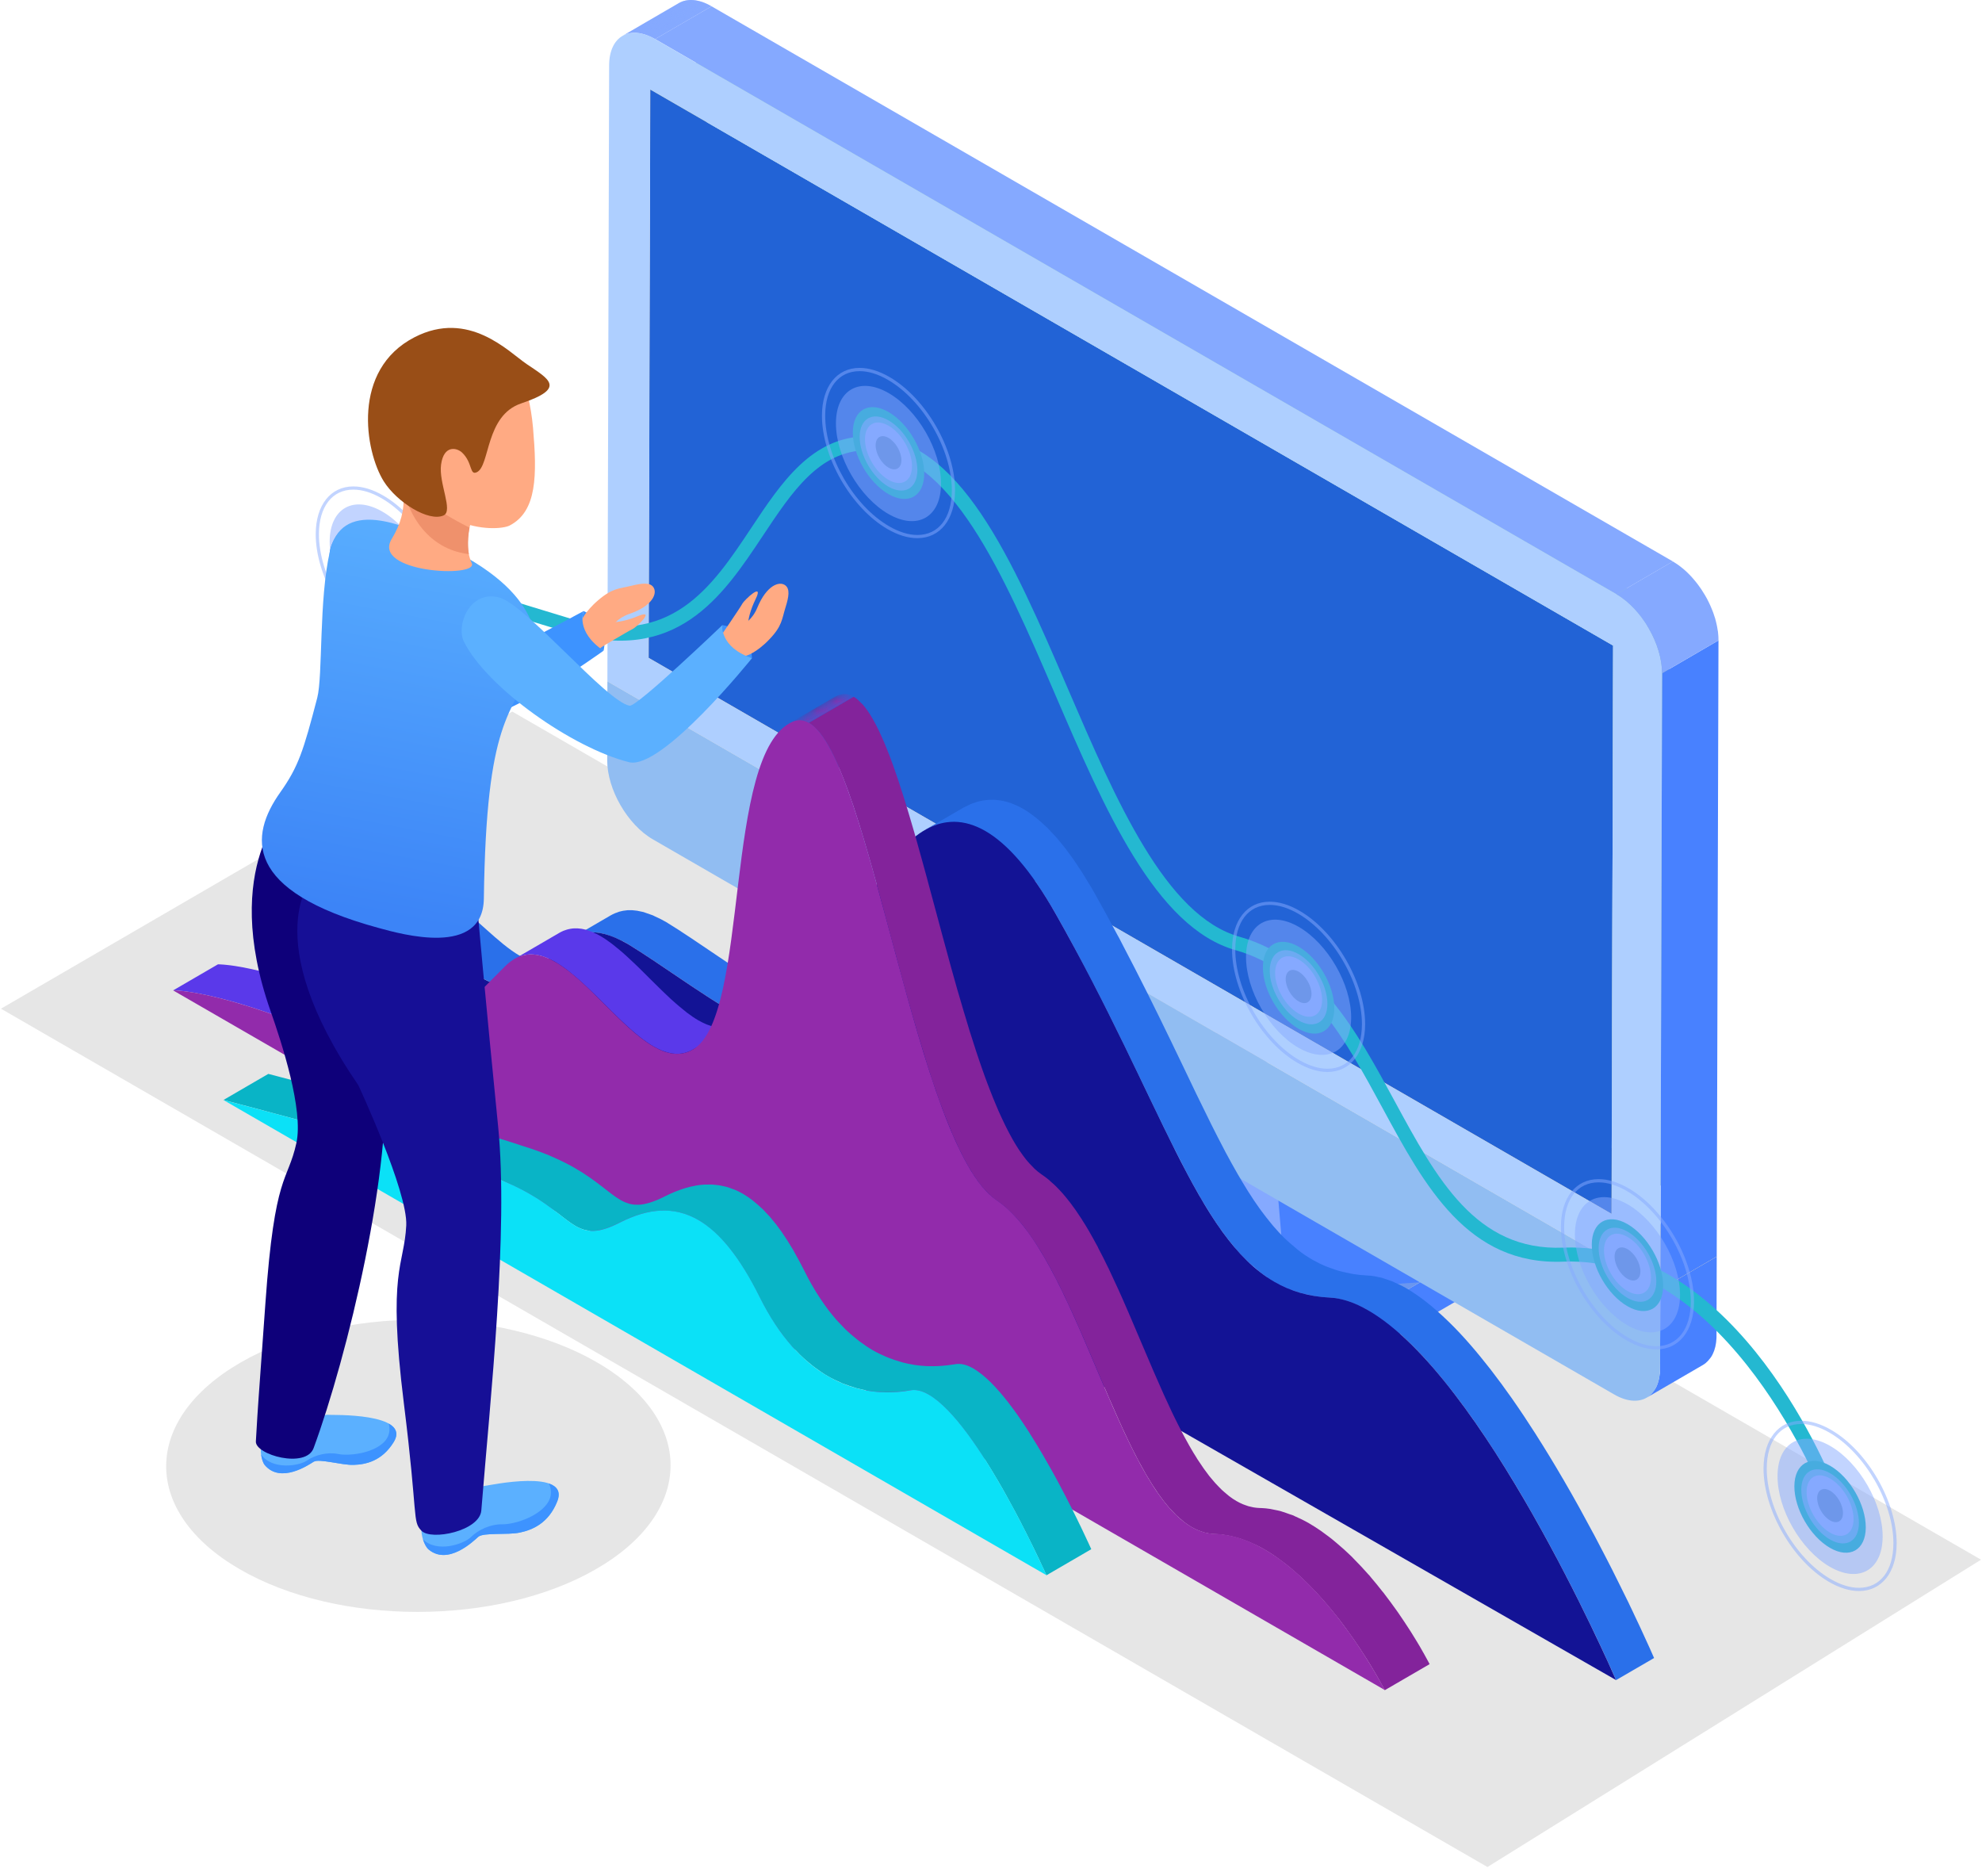 <svg width="205" height="194" viewBox="0 0 205 194" fill="none" xmlns="http://www.w3.org/2000/svg">
<g opacity="0.1">
<path d="M204.899 161.3L153.849 193.083L0.1 104.317L52.983 73.588L204.899 161.3Z" fill="black"/>
</g>
<path d="M151.953 129.663L151.943 133.799L128.697 147.306L128.705 143.172L151.953 129.663Z" fill="#4881FF"/>
<path d="M128.706 143.172L128.698 147.305L78.315 118.216L78.325 114.08L128.706 143.172Z" fill="#0F4BB7"/>
<path d="M151.954 129.664L128.706 143.172L78.325 114.081L101.571 100.576L151.954 129.664Z" fill="#6A96EF"/>
<path d="M64.387 3.71C66.33 2.579 68.279 1.448 70.221 0.319C71.084 -0.181 72.278 -0.109 73.594 0.648L67.758 4.039C66.438 3.284 65.248 3.211 64.387 3.71Z" fill="#85A9FF"/>
<mask id="mask0_729_283" style="mask-type:luminance" maskUnits="userSpaceOnUse" x="64" y="0" width="10" height="5">
<path d="M64.387 3.71C66.33 2.579 68.279 1.448 70.221 0.319C71.084 -0.181 72.278 -0.109 73.594 0.648L67.758 4.039C66.438 3.284 65.248 3.211 64.387 3.71Z" fill="white"/>
</mask>
<g mask="url(#mask0_729_283)">
<path d="M64.387 3.71L70.221 0.319C70.345 0.248 70.471 0.189 70.601 0.142L64.767 3.533C64.637 3.582 64.507 3.639 64.387 3.71Z" fill="#85A9FF"/>
<path d="M64.767 3.534L70.601 0.143C70.712 0.108 70.818 0.074 70.932 0.053L65.1 3.444C64.984 3.467 64.877 3.497 64.767 3.534Z" fill="#85A9FF"/>
<path d="M65.1 3.444L70.932 0.053C71.019 0.038 71.115 0.022 71.206 0.016L65.366 3.403C65.281 3.413 65.189 3.425 65.1 3.444Z" fill="#85A9FF"/>
<path d="M65.366 3.403L71.206 0.016C71.287 0.006 71.368 0.004 71.451 0.004L65.62 3.395C65.532 3.395 65.451 3.397 65.366 3.403Z" fill="#85A9FF"/>
<path d="M65.62 3.395L71.45 0.004C71.521 0.002 71.6 0.006 71.673 0.01L65.835 3.399C65.764 3.395 65.693 3.395 65.62 3.395Z" fill="#85A9FF"/>
<path d="M65.835 3.398L71.673 0.009C71.742 0.015 71.807 0.021 71.878 0.031L66.048 3.424C65.977 3.412 65.904 3.402 65.835 3.398Z" fill="#85A9FF"/>
<path d="M66.05 3.422L71.88 0.029C71.953 0.039 72.026 0.049 72.093 0.065L66.257 3.454C66.186 3.444 66.115 3.43 66.05 3.422Z" fill="#85A9FF"/>
<path d="M66.254 3.455L72.09 0.067C72.157 0.076 72.221 0.092 72.284 0.11L66.453 3.499C66.386 3.483 66.321 3.469 66.254 3.455Z" fill="#85A9FF"/>
<path d="M66.454 3.499L72.284 0.11C72.347 0.126 72.412 0.143 72.483 0.163L66.651 3.552C66.576 3.534 66.517 3.515 66.454 3.499Z" fill="#85A9FF"/>
<path d="M66.648 3.55L72.481 0.161C72.547 0.181 72.607 0.199 72.67 0.22L66.832 3.615C66.771 3.594 66.707 3.572 66.648 3.55Z" fill="#85A9FF"/>
<path d="M66.832 3.616L72.67 0.221C72.735 0.247 72.8 0.27 72.863 0.296L67.025 3.687C66.96 3.663 66.899 3.637 66.832 3.616Z" fill="#85A9FF"/>
<path d="M67.025 3.686L72.863 0.295C72.928 0.321 72.99 0.347 73.05 0.376L67.219 3.769C67.151 3.739 67.088 3.712 67.025 3.686Z" fill="#85A9FF"/>
<path d="M67.216 3.767L73.048 0.374C73.115 0.403 73.174 0.433 73.243 0.465L67.409 3.857C67.342 3.826 67.279 3.794 67.216 3.767Z" fill="#85A9FF"/>
<path d="M67.409 3.858L73.243 0.465C73.306 0.497 73.373 0.53 73.438 0.568L67.604 3.961C67.537 3.923 67.472 3.89 67.409 3.858Z" fill="#85A9FF"/>
<path d="M67.605 3.96L73.439 0.567C73.49 0.595 73.547 0.623 73.594 0.65L67.758 4.041C67.701 4.015 67.656 3.986 67.605 3.96Z" fill="#85A9FF"/>
</g>
<path d="M171.727 133.336L171.701 141.505C171.701 141.871 171.666 142.204 171.607 142.516C171.603 142.529 171.601 142.545 171.601 142.557C171.538 142.858 171.449 143.136 171.335 143.384C171.331 143.388 171.331 143.394 171.331 143.4C171.227 143.611 171.097 143.79 170.963 143.96C170.923 144.009 170.882 144.064 170.842 144.11C170.687 144.279 170.513 144.427 170.32 144.541L176.156 141.15C176.347 141.036 176.519 140.888 176.671 140.725C176.72 140.671 176.765 140.612 176.809 140.553C176.864 140.486 176.925 140.427 176.974 140.346C177.041 140.246 177.104 140.139 177.155 140.023C177.159 140.021 177.161 140.017 177.161 140.013C177.165 140.005 177.165 140 177.169 139.992C177.205 139.915 177.236 139.836 177.27 139.753C177.305 139.674 177.331 139.592 177.35 139.505C177.38 139.426 177.396 139.345 177.421 139.263C177.423 139.229 177.427 139.196 177.437 139.162C177.437 139.154 177.443 139.14 177.443 139.131C177.451 139.099 177.455 139.066 177.465 139.032C177.476 138.957 177.49 138.88 177.5 138.806C177.506 138.731 177.514 138.656 177.52 138.581C177.526 138.508 177.534 138.431 177.538 138.358C177.539 138.283 177.54 138.209 177.54 138.13C177.54 138.124 177.54 138.122 177.54 138.116L177.563 129.947L171.727 133.336Z" fill="#4881FF"/>
<path d="M128.04 133.88L146.876 132.614L132.223 124.157L128.04 133.88Z" fill="#4881FF"/>
<path d="M125.187 100.036L129.951 97.266L132.812 131.11L128.04 133.88L125.187 100.036Z" fill="#85A9FF"/>
<path d="M97.773 84.211L102.544 81.441L129.95 97.266L125.186 100.037L97.773 84.211Z" fill="#85A9FF"/>
<path d="M125.187 100.036L128.04 133.88L95.723 115.217L97.774 84.211L125.187 100.036Z" fill="#AECFFF"/>
<path d="M62.827 70.462L68.663 67.069L177.561 129.945L171.727 133.336L62.827 70.462Z" fill="#DCC9A0"/>
<path d="M67.262 9.264L73.102 5.875L72.932 64.64L67.096 68.031L67.262 9.264Z" fill="#584245"/>
<path d="M67.096 68.031L72.932 64.64L172.519 122.135L166.683 125.524L67.096 68.031Z" fill="#62494D"/>
<path d="M171.727 133.336L171.701 141.505C171.698 144.496 169.579 145.724 166.957 144.212L67.518 86.8C64.903 85.29 62.795 81.62 62.805 78.631L62.824 70.46L171.727 133.336Z" fill="#91BDF2"/>
<path d="M166.849 66.763L166.683 125.524L67.096 68.03L67.262 9.264L166.849 66.763Z" fill="#2263D6"/>
<path d="M166.849 66.763L172.683 63.37L172.52 122.135L166.684 125.524L166.849 66.763Z" fill="#82B3B8"/>
<path d="M67.262 9.264L73.102 5.875L172.683 63.371L166.849 66.764L67.262 9.264Z" fill="#92C8CE"/>
<path d="M171.912 69.625L177.744 66.23L177.561 129.946L171.727 133.337L171.912 69.625Z" fill="#4881FF"/>
<path d="M67.758 4.041L73.594 0.65L173.028 58.063L167.196 61.454L67.758 4.041Z" fill="#85A9FF"/>
<path d="M167.196 61.453C169.812 62.965 171.919 66.614 171.911 69.622L171.725 133.336L62.823 70.462L63.004 6.75C63.016 3.743 65.136 2.533 67.754 4.043L167.196 61.453ZM166.683 125.524L166.849 66.763L67.262 9.264L67.096 68.03L166.683 125.524Z" fill="#AECFFF"/>
<path d="M177.744 66.23C177.744 66.161 177.744 66.088 177.74 66.017C177.737 65.94 177.737 65.865 177.731 65.786C177.727 65.71 177.717 65.633 177.711 65.556C177.703 65.477 177.697 65.4 177.689 65.323C177.677 65.245 177.66 65.164 177.646 65.085C177.646 65.079 177.646 65.073 177.644 65.065C177.636 64.992 177.62 64.921 177.608 64.847C177.591 64.764 177.573 64.681 177.557 64.6C177.54 64.517 177.522 64.433 177.5 64.352C177.484 64.269 177.457 64.184 177.437 64.102C177.421 64.037 177.396 63.97 177.384 63.905C177.384 63.905 177.38 63.903 177.38 63.899C177.376 63.885 177.372 63.869 177.362 63.852C177.337 63.773 177.311 63.692 177.283 63.609C177.258 63.528 177.232 63.448 177.201 63.365C177.169 63.288 177.145 63.211 177.114 63.138C177.086 63.061 177.053 62.983 177.019 62.908C176.998 62.849 176.97 62.793 176.948 62.738C176.946 62.732 176.946 62.727 176.939 62.721C176.939 62.707 176.931 62.695 176.923 62.681C176.891 62.604 176.856 62.529 176.822 62.455C176.779 62.372 176.741 62.289 176.702 62.208C176.655 62.112 176.604 62.019 176.558 61.923C176.497 61.814 176.442 61.706 176.375 61.599C176.375 61.596 176.371 61.59 176.367 61.586C176.351 61.558 176.34 61.534 176.324 61.507L176.316 61.511L176.32 61.507C176.21 61.322 176.093 61.133 175.969 60.947C175.875 60.811 175.782 60.671 175.683 60.543C175.674 60.53 175.666 60.52 175.658 60.508C175.591 60.421 175.528 60.333 175.459 60.25C175.402 60.175 175.339 60.098 175.276 60.025C175.215 59.952 175.157 59.879 175.094 59.812C175.033 59.741 174.974 59.672 174.911 59.605C174.897 59.596 174.885 59.582 174.872 59.572C174.866 59.564 174.858 59.554 174.854 59.546C174.801 59.499 174.759 59.45 174.716 59.403C174.651 59.336 174.582 59.273 174.519 59.208C174.45 59.141 174.379 59.075 174.308 59.011C174.237 58.947 174.17 58.886 174.097 58.827C174.058 58.8 174.024 58.766 173.985 58.739C173.977 58.733 173.971 58.727 173.965 58.721C173.932 58.699 173.912 58.675 173.883 58.656C173.81 58.603 173.747 58.549 173.676 58.496C173.607 58.447 173.538 58.396 173.469 58.348C173.406 58.303 173.335 58.256 173.264 58.215C173.201 58.173 173.134 58.13 173.067 58.09C173.047 58.084 173.033 58.073 173.018 58.063L167.186 61.454C167.511 61.639 167.82 61.858 168.123 62.104C168.135 62.114 168.147 62.123 168.161 62.133C168.452 62.376 168.736 62.644 169.012 62.933C169.026 62.941 169.034 62.951 169.036 62.959C169.315 63.255 169.581 63.572 169.826 63.905C169.826 63.909 169.826 63.909 169.826 63.911C169.83 63.914 169.834 63.919 169.834 63.92C170.082 64.251 170.306 64.604 170.521 64.967C170.531 64.975 170.535 64.988 170.539 65C170.959 65.731 171.302 66.505 171.536 67.288C171.536 67.29 171.54 67.296 171.54 67.298C171.654 67.686 171.745 68.076 171.808 68.46C171.808 68.468 171.808 68.472 171.812 68.48C171.871 68.866 171.906 69.254 171.906 69.626L177.744 66.23Z" fill="#85A9FF"/>
<path d="M188.611 154.763L189.962 154.245C189.555 153.185 179.863 128.296 161.681 129.029C152.647 129.394 148.582 121.867 144.259 113.895C140.332 106.651 136.268 99.157 128.189 96.872C120.566 94.715 115.432 82.78 110.459 71.242C104.676 57.811 99.212 45.124 89.707 45.124C89.692 45.124 89.672 45.124 89.652 45.124C83.972 45.154 80.794 49.939 77.722 54.566C73.618 60.742 69.376 67.136 58.961 63.96L39.961 58.173L39.541 59.558L58.541 65.345C69.981 68.827 74.737 61.678 78.928 55.37C81.925 50.855 84.754 46.598 89.666 46.572C89.68 46.572 89.696 46.572 89.707 46.572C98.264 46.572 103.791 59.405 109.135 71.818C114.236 83.667 119.514 95.922 127.801 98.265C135.298 100.385 139.209 107.606 142.992 114.587C147.335 122.596 151.786 130.903 161.746 130.476C178.795 129.817 188.516 154.517 188.611 154.763Z" fill="#24B8D1"/>
<path d="M168.338 128.625C167.323 128.036 166.49 128.513 166.486 129.679C166.482 130.851 167.306 132.284 168.326 132.871C169.345 133.458 170.178 132.987 170.182 131.813C170.186 130.645 169.355 129.214 168.338 128.625Z" fill="#1C8EA2"/>
<path d="M172.022 132.976C172.018 135.316 170.361 136.26 168.32 135.082C166.281 133.908 164.632 131.053 164.638 128.712C164.646 126.371 166.309 125.423 168.342 126.598C170.381 127.78 172.03 130.633 172.022 132.976ZM168.326 132.871C169.345 133.458 170.178 132.987 170.182 131.813C170.186 130.645 169.355 129.212 168.338 128.625C167.323 128.036 166.49 128.513 166.486 129.679C166.482 130.852 167.306 132.284 168.326 132.871Z" fill="#09AEBF"/>
<path d="M134.318 99.933C133.3 99.344 132.468 99.819 132.464 100.986C132.46 102.158 133.29 103.59 134.305 104.178C135.325 104.767 136.153 104.294 136.155 103.119C136.159 101.951 135.337 100.521 134.318 99.933Z" fill="#1C8EA2"/>
<path d="M138.007 104.282C138.001 106.623 136.338 107.569 134.299 106.39C132.267 105.214 130.612 102.361 130.622 100.02C130.63 97.676 132.287 96.73 134.324 97.904C136.368 99.082 138.013 101.939 138.007 104.282ZM134.305 104.178C135.325 104.767 136.153 104.294 136.155 103.12C136.159 101.951 135.335 100.519 134.316 99.934C133.298 99.344 132.466 99.819 132.462 100.986C132.462 102.156 133.29 103.589 134.305 104.178Z" fill="#09AEBF"/>
<path d="M91.904 44.635C90.889 44.048 90.056 44.521 90.054 45.689C90.05 46.862 90.875 48.294 91.89 48.879C92.911 49.468 93.744 48.996 93.75 47.823C93.754 46.655 92.924 45.224 91.904 44.635Z" fill="#1C8EA2"/>
<path d="M95.594 48.988C95.586 51.326 93.929 52.272 91.888 51.094C89.851 49.918 88.202 47.063 88.207 44.726C88.212 42.379 89.874 41.434 91.908 42.612C93.949 43.79 95.6 46.643 95.594 48.988ZM91.89 48.879C92.911 49.468 93.744 48.995 93.75 47.823C93.754 46.655 92.924 45.222 91.902 44.635C90.887 44.048 90.054 44.521 90.052 45.689C90.05 46.86 90.875 48.294 91.89 48.879Z" fill="#09AEBF"/>
<path d="M39.545 56.892C38.527 56.303 37.693 56.778 37.69 57.947C37.688 59.119 38.513 60.551 39.528 61.139C40.55 61.728 41.38 61.253 41.384 60.081C41.388 58.912 40.558 57.482 39.545 56.892Z" fill="#1C8EA2"/>
<path d="M43.228 61.245C43.222 63.585 41.563 64.531 39.524 63.355C37.486 62.179 35.837 59.322 35.845 56.983C35.849 54.638 37.512 53.693 39.547 54.867C41.587 56.045 43.234 58.9 43.228 61.245ZM39.528 61.138C40.55 61.727 41.38 61.252 41.384 60.08C41.388 58.912 40.558 57.481 39.545 56.892C38.527 56.303 37.693 56.778 37.69 57.946C37.688 59.119 38.513 60.551 39.528 61.138Z" fill="#09AEBF"/>
<path d="M189.291 153.613C188.274 153.026 187.442 153.499 187.438 154.667C187.437 155.839 188.262 157.272 189.277 157.859C190.297 158.448 191.129 157.973 191.133 156.801C191.139 155.636 190.313 154.202 189.291 153.613Z" fill="#1C8EA2"/>
<path d="M192.979 157.965C192.973 160.306 191.31 161.251 189.275 160.075C187.238 158.897 185.586 156.042 185.594 153.703C185.602 151.36 187.263 150.411 189.297 151.589C191.338 152.765 192.983 155.62 192.979 157.965ZM189.277 157.858C190.297 158.448 191.129 157.973 191.133 156.8C191.137 155.636 190.311 154.2 189.291 153.612C188.274 153.025 187.442 153.498 187.438 154.667C187.438 155.839 188.264 157.271 189.277 157.858Z" fill="#09AEBF"/>
<g opacity="0.5">
<path d="M39.549 52.91C36.552 51.181 34.109 52.572 34.097 56.018C34.087 59.47 36.519 63.674 39.512 65.406C42.518 67.142 44.961 65.749 44.973 62.295C44.985 58.849 42.558 54.644 39.549 52.91Z" fill="#85A9FF"/>
</g>
<g opacity="0.5">
<path d="M39.429 66.968C35.68 64.805 32.642 59.538 32.655 55.227C32.665 52.236 34.19 50.305 36.547 50.305C37.518 50.305 38.56 50.624 39.64 51.247C43.392 53.412 46.434 58.679 46.422 62.986C46.41 65.981 44.885 67.916 42.526 67.916C41.559 67.916 40.513 67.595 39.429 66.968ZM32.988 55.229C32.973 59.434 35.938 64.57 39.595 66.682C40.629 67.279 41.616 67.581 42.525 67.581C44.714 67.581 46.081 65.819 46.089 62.982C46.099 58.783 43.131 53.649 39.474 51.533C38.442 50.938 37.459 50.636 36.547 50.636C34.36 50.636 32.994 52.398 32.988 55.229Z" fill="#85A9FF"/>
</g>
<g opacity="0.6">
<path d="M39.545 55.732C37.902 54.784 36.56 55.547 36.554 57.436C36.546 59.328 37.88 61.633 39.523 62.583C41.173 63.534 42.51 62.77 42.518 60.876C42.522 58.989 41.192 56.684 39.545 55.732Z" fill="#85A9FF"/>
</g>
<path d="M39.546 56.282C38.2 55.507 37.108 56.13 37.105 57.675C37.099 59.217 38.184 61.099 39.526 61.877C40.876 62.652 41.965 62.029 41.971 60.484C41.975 58.942 40.889 57.06 39.546 56.282Z" fill="#85A9FF"/>
<path d="M39.542 57.546C38.803 57.123 38.202 57.464 38.202 58.309C38.2 59.156 38.793 60.187 39.53 60.61C40.267 61.036 40.868 60.695 40.872 59.85C40.876 59.002 40.277 57.972 39.542 57.546Z" fill="#6E97EA"/>
<g opacity="0.5">
<path d="M91.912 40.653C88.915 38.921 86.474 40.312 86.462 43.758C86.448 47.21 88.88 51.415 91.874 53.147C94.883 54.883 97.324 53.489 97.33 50.038C97.346 46.593 94.921 42.387 91.912 40.653Z" fill="#85A9FF"/>
</g>
<g opacity="0.5">
<path d="M91.79 54.713C88.042 52.548 85.006 47.283 85.014 42.972C85.023 39.981 86.549 38.046 88.909 38.046C89.874 38.046 90.921 38.364 91.998 38.988C95.75 41.155 98.796 46.422 98.782 50.727C98.772 53.72 97.245 55.655 94.889 55.655C93.919 55.659 92.877 55.34 91.79 54.713ZM85.351 42.972C85.339 47.179 88.302 52.315 91.957 54.423C92.99 55.022 93.977 55.326 94.891 55.326C97.076 55.326 98.441 53.562 98.447 50.729C98.461 46.53 95.492 41.394 91.835 39.282C90.804 38.683 89.817 38.383 88.911 38.383C86.724 38.381 85.355 40.141 85.351 42.972Z" fill="#85A9FF"/>
</g>
<g opacity="0.6">
<path d="M91.905 43.477C90.264 42.525 88.924 43.289 88.918 45.179C88.913 47.072 90.243 49.378 91.888 50.325C93.537 51.277 94.877 50.514 94.883 48.621C94.886 46.73 93.553 44.426 91.905 43.477Z" fill="#85A9FF"/>
</g>
<path d="M91.905 44.026C90.563 43.252 89.47 43.874 89.466 45.417C89.46 46.964 90.548 48.841 91.889 49.618C93.237 50.396 94.325 49.771 94.331 48.225C94.335 46.684 93.251 44.8 91.905 44.026Z" fill="#85A9FF"/>
<path d="M91.903 45.287C91.168 44.864 90.567 45.205 90.567 46.052C90.564 46.897 91.16 47.929 91.891 48.353C92.634 48.779 93.233 48.438 93.233 47.589C93.235 46.747 92.642 45.717 91.903 45.287Z" fill="#6E97EA"/>
<g opacity="0.5">
<path d="M134.329 95.854C131.33 94.122 128.887 95.515 128.879 98.959C128.867 102.413 131.296 106.618 134.291 108.348C137.298 110.085 139.741 108.69 139.751 105.238C139.763 101.794 137.334 97.59 134.329 95.854Z" fill="#85A9FF"/>
</g>
<g opacity="0.5">
<path d="M134.205 109.916C130.457 107.75 127.419 102.486 127.431 98.174C127.441 95.18 128.968 93.251 131.324 93.251C132.293 93.251 133.334 93.566 134.417 94.192C138.167 96.36 141.207 101.623 141.197 105.93C141.187 108.926 139.66 110.861 137.302 110.861C136.331 110.859 135.292 110.54 134.205 109.916ZM127.766 98.174C127.752 102.379 130.719 107.516 134.372 109.626C135.407 110.223 136.392 110.526 137.304 110.526C139.491 110.526 140.858 108.763 140.864 105.928C140.876 101.727 137.907 96.592 134.252 94.478C133.219 93.885 132.234 93.584 131.326 93.584C129.133 93.584 127.776 95.343 127.766 98.174Z" fill="#85A9FF"/>
</g>
<g opacity="0.6">
<path d="M134.322 98.675C132.679 97.727 131.339 98.49 131.332 100.381C131.328 102.272 132.66 104.578 134.303 105.525C135.95 106.477 137.288 105.717 137.294 103.821C137.302 101.934 135.97 99.626 134.322 98.675Z" fill="#85A9FF"/>
</g>
<path d="M134.323 99.227C132.977 98.452 131.889 99.075 131.885 100.616C131.879 102.16 132.963 104.042 134.307 104.816C135.654 105.595 136.742 104.972 136.748 103.423C136.75 101.883 135.666 100.003 134.323 99.227Z" fill="#85A9FF"/>
<path d="M134.319 100.489C133.582 100.066 132.981 100.407 132.981 101.254C132.977 102.099 133.572 103.132 134.307 103.555C135.048 103.981 135.647 103.64 135.649 102.791C135.653 101.947 135.052 100.917 134.319 100.489Z" fill="#6E97EA"/>
<g opacity="0.5">
<path d="M168.346 124.549C165.347 122.817 162.904 124.21 162.894 127.656C162.884 131.108 165.31 135.311 168.31 137.045C171.311 138.779 173.754 137.386 173.768 133.934C173.78 130.488 171.351 126.281 168.346 124.549Z" fill="#85A9FF"/>
</g>
<g opacity="0.5">
<path d="M168.222 138.609C164.476 136.445 161.438 131.179 161.446 126.866C161.458 123.875 162.983 121.942 165.339 121.942C166.31 121.942 167.351 122.259 168.432 122.886C172.182 125.051 175.228 130.316 175.214 134.625C175.202 137.618 173.679 139.552 171.321 139.552C170.356 139.554 169.309 139.237 168.222 138.609ZM161.783 126.868C161.771 131.072 164.736 136.209 168.385 138.319C169.424 138.918 170.413 139.22 171.323 139.22C173.508 139.22 174.873 137.458 174.879 134.623C174.893 130.422 171.926 125.286 168.267 123.173C167.237 122.578 166.253 122.277 165.341 122.277C163.154 122.277 161.791 124.036 161.783 126.868Z" fill="#85A9FF"/>
</g>
<g opacity="0.6">
<path d="M168.34 127.372C166.693 126.424 165.355 127.187 165.351 129.074C165.345 130.966 166.679 133.271 168.324 134.221C169.969 135.171 171.309 134.41 171.313 132.515C171.319 130.627 169.985 128.324 168.34 127.372Z" fill="#85A9FF"/>
</g>
<path d="M168.338 127.92C166.996 127.144 165.904 127.769 165.9 129.309C165.896 130.854 166.982 132.736 168.324 133.51C169.67 134.288 170.761 133.666 170.763 132.119C170.769 130.578 169.681 128.699 168.338 127.92Z" fill="#85A9FF"/>
<path d="M168.336 129.183C167.601 128.761 167 129.1 166.998 129.945C166.994 130.795 167.589 131.825 168.328 132.247C169.063 132.672 169.666 132.33 169.668 131.484C169.668 130.641 169.075 129.611 168.336 129.183Z" fill="#6E97EA"/>
<g opacity="0.5">
<path d="M189.304 149.538C186.303 147.804 183.858 149.199 183.854 152.645C183.842 156.097 186.268 160.3 189.265 162.034C192.267 163.768 194.71 162.375 194.724 158.923C194.738 155.477 192.307 151.27 189.304 149.538Z" fill="#85A9FF"/>
</g>
<g opacity="0.5">
<path d="M189.178 163.596C185.431 161.432 182.394 156.164 182.404 151.853C182.414 148.862 183.939 146.931 186.298 146.931C187.267 146.931 188.311 147.248 189.393 147.875C193.144 150.04 196.183 155.305 196.173 159.612C196.165 162.607 194.634 164.54 192.278 164.54C191.308 164.54 190.266 164.224 189.178 163.596ZM182.735 151.855C182.725 156.061 185.693 161.198 189.346 163.308C190.382 163.905 191.367 164.209 192.276 164.209C194.465 164.209 195.832 162.445 195.836 159.61C195.85 155.411 192.88 150.275 189.226 148.16C188.195 147.567 187.21 147.266 186.298 147.266C184.109 147.266 182.747 149.021 182.735 151.855Z" fill="#85A9FF"/>
</g>
<g opacity="0.6">
<path d="M189.297 152.36C187.651 151.41 186.312 152.176 186.308 154.064C186.3 155.957 187.634 158.263 189.277 159.21C190.922 160.16 192.264 159.399 192.268 157.504C192.274 155.614 190.942 153.309 189.297 152.36Z" fill="#85A9FF"/>
</g>
<path d="M189.295 152.909C187.951 152.133 186.861 152.757 186.855 154.298C186.854 155.845 187.937 157.724 189.277 158.501C190.623 159.277 191.716 158.654 191.718 157.108C191.724 155.567 190.636 153.687 189.295 152.909Z" fill="#85A9FF"/>
<path d="M189.293 154.172C188.556 153.749 187.955 154.089 187.953 154.935C187.949 155.78 188.546 156.814 189.283 157.236C190.018 157.662 190.621 157.321 190.621 156.476C190.623 155.628 190.026 154.598 189.293 154.172Z" fill="#6E97EA"/>
<path d="M42.314 95.463C42.101 95.382 41.877 95.319 41.666 95.29C41.654 95.29 41.644 95.29 41.626 95.288C41.396 95.258 41.167 95.26 40.941 95.302C40.941 95.302 40.933 95.303 40.929 95.305C40.702 95.349 40.477 95.43 40.253 95.556L41.339 94.923L44.211 93.254C44.288 93.211 44.369 93.174 44.446 93.14C44.517 93.109 44.588 93.083 44.666 93.061C44.735 93.042 44.794 93.026 44.863 93.014C44.863 93.014 44.873 93.014 44.875 93.01C44.883 93.01 44.887 93.01 44.895 93.008C44.972 92.996 45.047 92.984 45.124 92.983C45.212 92.977 45.287 92.977 45.368 92.981C45.429 92.983 45.496 92.99 45.551 93C45.571 93 45.585 93 45.598 93.002C45.614 93.006 45.628 93.006 45.64 93.006C45.754 93.024 45.862 93.047 45.975 93.079C46.059 93.103 46.158 93.14 46.249 93.174C46.286 93.189 46.322 93.197 46.363 93.213C46.385 93.219 46.404 93.229 46.424 93.239C46.643 93.323 46.861 93.436 47.076 93.56C48.122 94.163 49.218 95.154 50.337 96.159C51.46 97.162 52.605 98.174 53.744 98.834C53.99 98.974 54.226 99.092 54.473 99.197C54.593 99.252 54.719 99.295 54.845 99.339C54.922 99.364 55.001 99.398 55.081 99.419C55.269 99.469 55.454 99.51 55.641 99.536C55.669 99.538 55.698 99.542 55.73 99.546C55.923 99.565 56.118 99.573 56.311 99.553C56.693 99.522 57.048 99.441 57.379 99.335C57.414 99.325 57.454 99.309 57.483 99.293C57.806 99.187 58.106 99.051 58.386 98.888C57.073 99.65 55.761 100.413 54.455 101.177C54.435 101.185 54.413 101.199 54.388 101.21C54.217 101.309 54.033 101.4 53.842 101.476C53.755 101.516 53.657 101.545 53.558 101.577C53.519 101.593 53.483 101.607 53.448 101.62C53.407 101.632 53.367 101.648 53.33 101.662C53.166 101.711 52.989 101.75 52.808 101.782C52.668 101.808 52.528 101.823 52.382 101.839C52.349 101.841 52.331 101.845 52.311 101.845C52.199 101.851 52.093 101.853 51.982 101.845C51.921 101.845 51.86 101.833 51.801 101.829C51.775 101.823 51.736 101.823 51.698 101.817C51.677 101.815 51.655 101.815 51.626 101.809C51.484 101.79 51.346 101.76 51.2 101.721C51.182 101.715 51.16 101.707 51.149 101.703C51.068 101.683 50.985 101.648 50.904 101.62C50.81 101.587 50.705 101.559 50.613 101.518C50.593 101.51 50.569 101.494 50.544 101.482C50.301 101.378 50.061 101.26 49.815 101.12C48.672 100.458 47.529 99.447 46.406 98.444C45.291 97.437 44.186 96.444 43.147 95.845C42.911 95.704 42.665 95.589 42.428 95.497C42.395 95.485 42.357 95.477 42.314 95.463Z" fill="#2A70EA"/>
<path d="M62.831 96.685C62.697 96.645 62.571 96.604 62.453 96.576C62.348 96.551 62.248 96.529 62.149 96.511C61.999 96.482 61.846 96.456 61.692 96.442C61.633 96.437 61.574 96.429 61.509 96.423C61.318 96.413 61.121 96.413 60.934 96.427C60.894 96.429 60.851 96.437 60.809 96.442C60.658 96.456 60.512 96.482 60.366 96.513C60.321 96.525 60.273 96.533 60.23 96.543C60.067 96.588 59.913 96.64 59.757 96.701C59.748 96.709 59.73 96.713 59.718 96.714C59.533 96.791 59.365 96.878 59.196 96.975C59.206 96.965 59.219 96.957 59.233 96.951L62.118 95.274C62.455 95.077 62.794 94.882 63.127 94.687C63.146 94.681 63.158 94.671 63.168 94.663C63.316 94.579 63.467 94.504 63.629 94.437C63.629 94.437 63.631 94.435 63.635 94.433C63.672 94.421 63.7 94.411 63.73 94.403C63.84 94.356 63.94 94.319 64.056 94.281C64.092 94.273 64.122 94.267 64.157 94.259C64.2 94.248 64.248 94.236 64.297 94.224C64.362 94.212 64.419 94.196 64.478 94.186C64.569 94.167 64.657 94.161 64.756 94.151C64.793 94.147 64.825 94.139 64.862 94.137C64.874 94.137 64.898 94.133 64.912 94.133C65.055 94.124 65.217 94.124 65.367 94.129C65.396 94.131 65.416 94.135 65.448 94.137C65.501 94.137 65.564 94.149 65.621 94.155C65.71 94.165 65.802 94.167 65.897 94.185C65.958 94.192 66.023 94.212 66.086 94.224C66.183 94.242 66.281 94.259 66.376 94.285C66.442 94.301 66.502 94.309 66.569 94.326C66.632 94.346 66.709 94.378 66.77 94.399C66.955 94.457 67.132 94.519 67.323 94.592C67.392 94.624 67.463 94.636 67.534 94.667C67.578 94.685 67.629 94.719 67.674 94.738C68.056 94.908 68.458 95.101 68.884 95.347C72.103 97.305 76.361 100.478 80.215 102.7C80.745 103.006 81.261 103.285 81.775 103.551C81.913 103.624 82.051 103.691 82.191 103.756C82.587 103.961 82.975 104.139 83.364 104.302C83.482 104.353 83.602 104.41 83.716 104.462C84.209 104.661 84.676 104.826 85.129 104.95C85.338 105.007 85.533 105.053 85.734 105.094C85.844 105.12 85.958 105.149 86.069 105.169C86.36 105.214 86.636 105.24 86.902 105.242C86.944 105.244 86.981 105.242 87.022 105.242C87.281 105.24 87.529 105.216 87.767 105.163C87.785 105.159 87.807 105.153 87.826 105.149C88.079 105.088 88.315 105 88.53 104.875C88.514 104.881 88.504 104.887 88.5 104.891L84.565 107.179C84.479 107.226 84.394 107.267 84.301 107.305C84.205 107.346 84.112 107.378 84.01 107.409C83.974 107.423 83.937 107.425 83.892 107.435C83.874 107.443 83.852 107.445 83.831 107.453C83.781 107.462 83.738 107.476 83.689 107.484C83.561 107.508 83.427 107.522 83.293 107.529C83.23 107.533 83.163 107.529 83.094 107.529C83.048 107.531 83.007 107.533 82.964 107.531C82.914 107.529 82.873 107.537 82.82 107.533C82.621 107.522 82.42 107.504 82.209 107.47C82.185 107.466 82.164 107.459 82.144 107.457C82.036 107.437 81.915 107.405 81.797 107.382C81.636 107.346 81.472 107.321 81.305 107.273C81.269 107.265 81.234 107.246 81.196 107.236C80.747 107.11 80.274 106.944 79.781 106.745C79.752 106.733 79.726 106.728 79.703 106.716C79.614 106.68 79.523 106.631 79.445 106.596C79.062 106.428 78.666 106.249 78.26 106.048C78.121 105.975 77.981 105.91 77.839 105.835C77.332 105.571 76.816 105.293 76.284 104.986C72.428 102.761 68.172 99.591 64.955 97.636C64.529 97.386 64.131 97.195 63.749 97.03C63.625 96.977 63.509 96.925 63.391 96.882C63.194 96.803 63.008 96.74 62.831 96.685Z" fill="#2A70EA"/>
<path d="M99.443 85.054C99.396 85.046 99.338 85.042 99.295 85.038C99.096 85.014 98.905 84.999 98.708 84.999C98.641 84.999 98.572 84.999 98.503 85.002C98.324 85.007 98.148 85.022 97.971 85.044C97.908 85.052 97.845 85.056 97.782 85.068C97.547 85.105 97.315 85.156 97.081 85.225C97.071 85.229 97.055 85.233 97.045 85.237C96.822 85.306 96.598 85.387 96.385 85.481C96.269 85.531 96.16 85.592 96.044 85.645C95.908 85.716 95.774 85.777 95.634 85.852L99.573 83.568C99.6 83.55 99.622 83.537 99.652 83.519C99.768 83.458 99.88 83.405 100.002 83.351C100.103 83.296 100.213 83.241 100.32 83.194C100.328 83.188 100.341 83.184 100.351 83.178C100.534 83.101 100.718 83.038 100.897 82.983C100.94 82.967 100.982 82.948 101.023 82.938C101.023 82.938 101.025 82.936 101.029 82.936C101.226 82.875 101.427 82.827 101.64 82.792C101.661 82.786 101.685 82.784 101.717 82.778C101.772 82.77 101.837 82.766 101.902 82.758C102.016 82.745 102.128 82.725 102.239 82.717C102.306 82.713 102.371 82.717 102.434 82.715C102.507 82.713 102.582 82.713 102.649 82.713C102.706 82.715 102.763 82.709 102.824 82.713C102.95 82.717 103.078 82.737 103.202 82.749C103.265 82.756 103.32 82.758 103.384 82.768C103.405 82.77 103.423 82.77 103.445 82.772C103.667 82.808 103.894 82.859 104.126 82.922C104.13 82.924 104.144 82.926 104.144 82.926C104.43 83.011 104.717 83.111 105.013 83.239C105.013 83.239 105.013 83.243 105.021 83.243C105.297 83.359 105.574 83.501 105.852 83.663C106.207 83.868 106.566 84.118 106.926 84.392C107.034 84.472 107.133 84.557 107.237 84.64C107.537 84.878 107.834 85.142 108.134 85.432C108.195 85.489 108.25 85.531 108.313 85.59C108.339 85.615 108.362 85.645 108.388 85.671C108.597 85.885 108.814 86.122 109.034 86.362C109.123 86.463 109.212 86.545 109.298 86.65C109.312 86.662 109.326 86.677 109.338 86.691C109.442 86.813 109.549 86.953 109.657 87.081C109.824 87.284 109.994 87.485 110.163 87.704C110.183 87.729 110.205 87.761 110.226 87.785C110.339 87.932 110.453 88.096 110.567 88.252C110.711 88.451 110.863 88.636 111.012 88.847C111.044 88.902 111.087 88.963 111.117 89.014C111.263 89.219 111.409 89.44 111.546 89.662C111.659 89.83 111.771 89.984 111.883 90.157C111.925 90.224 111.966 90.299 112.009 90.362C112.193 90.649 112.372 90.947 112.549 91.25C112.646 91.408 112.738 91.546 112.831 91.71C112.941 91.899 113.05 92.088 113.166 92.285C114.015 93.784 114.803 95.24 115.568 96.677C115.639 96.803 115.712 96.937 115.781 97.061C115.887 97.254 115.966 97.423 116.066 97.615C117.881 101.068 119.495 104.321 120.959 107.35C121.018 107.474 121.083 107.612 121.146 107.732C121.266 107.984 121.382 108.223 121.5 108.473C121.735 108.956 121.954 109.421 122.184 109.889C122.503 110.565 122.824 111.223 123.132 111.868C123.343 112.305 123.546 112.731 123.749 113.156C124.097 113.873 124.436 114.565 124.777 115.249C124.956 115.607 125.128 115.97 125.301 116.317C125.739 117.186 126.164 118.025 126.59 118.829C126.647 118.941 126.71 119.059 126.765 119.168C127.193 119.968 127.616 120.726 128.036 121.457C128.324 121.958 128.617 122.432 128.901 122.899C128.988 123.037 129.07 123.187 129.163 123.319C129.522 123.888 129.88 124.426 130.256 124.947C130.337 125.059 130.422 125.165 130.499 125.28C130.808 125.695 131.119 126.095 131.433 126.474C131.517 126.578 131.602 126.682 131.685 126.783C132.085 127.244 132.481 127.679 132.893 128.083C133.206 128.387 133.535 128.657 133.858 128.927C134 129.043 134.136 129.181 134.276 129.287C134.747 129.658 135.237 129.985 135.746 130.278C136.189 130.532 136.64 130.755 137.107 130.952C137.29 131.027 137.484 131.086 137.673 131.155C137.958 131.257 138.232 131.362 138.524 131.443C138.815 131.525 139.119 131.584 139.42 131.646C139.602 131.681 139.771 131.728 139.948 131.756C140.435 131.833 140.939 131.888 141.464 131.912C141.688 131.923 141.909 131.945 142.137 131.981C142.193 131.988 142.252 132.008 142.311 132.016C142.421 132.036 142.533 132.063 142.646 132.089C142.746 132.114 142.851 132.126 142.949 132.154C143.02 132.174 143.097 132.207 143.172 132.231C143.371 132.29 143.566 132.361 143.777 132.438C143.865 132.473 143.948 132.491 144.043 132.528C144.088 132.548 144.135 132.579 144.187 132.601C144.602 132.778 145.02 132.977 145.438 133.22C146.854 134.039 148.289 135.19 149.713 136.573C149.776 136.634 149.841 136.692 149.906 136.755L149.908 136.759C150.637 137.47 151.358 138.244 152.072 139.066C152.093 139.085 152.105 139.103 152.125 139.123C152.133 139.131 152.137 139.141 152.143 139.148C152.795 139.897 153.441 140.697 154.087 141.519C154.121 141.566 154.164 141.609 154.196 141.655C154.217 141.678 154.229 141.704 154.249 141.728C154.944 142.626 155.632 143.566 156.31 144.527C156.339 144.567 156.363 144.6 156.389 144.634C156.402 144.652 156.412 144.669 156.42 144.685C157.228 145.836 158.014 147.024 158.781 148.222C158.798 148.249 158.822 148.273 158.834 148.299C158.859 148.336 158.877 148.373 158.901 148.413C159.841 149.887 160.749 151.38 161.614 152.87C161.624 152.882 161.632 152.893 161.639 152.905C161.669 152.954 161.695 153 161.722 153.049C162.258 153.967 162.776 154.883 163.279 155.788C163.3 155.829 163.326 155.872 163.35 155.916C163.834 156.793 164.299 157.652 164.751 158.497C164.798 158.586 164.851 158.68 164.898 158.765C164.934 158.826 164.957 158.885 164.993 158.946C165.288 159.502 165.574 160.049 165.848 160.585C165.943 160.765 166.031 160.936 166.122 161.113C166.331 161.523 166.54 161.925 166.741 162.319C166.821 162.493 166.912 162.664 166.997 162.834C167.202 163.243 167.403 163.639 167.592 164.029C167.659 164.16 167.722 164.29 167.781 164.414C168.023 164.898 168.256 165.369 168.474 165.815C168.48 165.838 168.502 165.868 168.508 165.891C168.638 166.165 168.76 166.419 168.884 166.678C168.926 166.766 168.967 166.865 169.01 166.951C169.121 167.174 169.215 167.379 169.312 167.588C169.379 167.716 169.432 167.852 169.495 167.974C169.554 168.106 169.611 168.22 169.669 168.346C170.465 170.057 170.967 171.194 171.083 171.469L167.154 173.751C167.034 173.473 166.518 172.297 165.694 170.533C165.647 170.443 165.614 170.358 165.57 170.266C165.484 170.084 165.387 169.889 165.298 169.698C165.231 169.548 165.16 169.408 165.093 169.253C165.009 169.085 164.928 168.904 164.839 168.727C164.749 168.528 164.652 168.341 164.554 168.134C164.331 167.669 164.091 167.182 163.842 166.68C163.791 166.573 163.736 166.461 163.683 166.354C163.478 165.939 163.267 165.507 163.044 165.07C162.973 164.93 162.908 164.792 162.837 164.654C162.591 164.165 162.333 163.665 162.071 163.157C162.03 163.086 161.998 163.019 161.963 162.948C161.647 162.343 161.324 161.72 160.989 161.094C160.972 161.056 160.948 161.017 160.932 160.981C160.445 160.071 159.945 159.135 159.413 158.19C159.395 158.156 159.376 158.123 159.36 158.089C158.861 157.191 158.341 156.278 157.807 155.362C157.766 155.289 157.73 155.216 157.685 155.145C156.816 153.654 155.91 152.158 154.964 150.685C154.931 150.629 154.895 150.572 154.858 150.517C154.087 149.307 153.295 148.119 152.485 146.967C152.456 146.919 152.422 146.874 152.391 146.829C151.709 145.861 151.022 144.923 150.322 144.015C150.265 143.94 150.204 143.869 150.147 143.792C149.498 142.965 148.844 142.161 148.182 141.406C147.461 140.563 146.72 139.769 145.98 139.042C145.962 139.024 145.944 139.013 145.93 138.997C145.207 138.28 144.47 137.623 143.739 137.046C143.672 136.991 143.609 136.946 143.538 136.894C143.235 136.656 142.928 136.424 142.624 136.213C142.252 135.959 141.883 135.72 141.509 135.505C141.095 135.263 140.674 135.064 140.26 134.885C140.122 134.826 139.98 134.77 139.84 134.717C139.643 134.64 139.446 134.569 139.241 134.51C139.064 134.459 138.886 134.414 138.709 134.37C138.597 134.345 138.486 134.319 138.376 134.3C138.096 134.248 137.809 134.209 137.531 134.195C137.032 134.17 136.55 134.122 136.087 134.051C136.057 134.047 136.041 134.043 136.024 134.038C135.844 134.01 135.673 133.963 135.497 133.925C135.224 133.872 134.952 133.829 134.69 133.758C134.66 133.748 134.631 133.732 134.595 133.724C134.3 133.641 134.012 133.535 133.728 133.431C133.569 133.37 133.395 133.328 133.241 133.265C133.218 133.255 133.202 133.243 133.186 133.234C132.715 133.037 132.258 132.818 131.821 132.56C131.313 132.27 130.828 131.937 130.351 131.573C130.174 131.435 130.002 131.267 129.829 131.119C129.539 130.873 129.246 130.637 128.962 130.365C128.958 130.357 128.952 130.353 128.944 130.349C128.582 129.996 128.229 129.618 127.886 129.222C127.841 129.169 127.796 129.108 127.748 129.055C127.673 128.964 127.595 128.869 127.522 128.781C127.352 128.572 127.177 128.371 127.005 128.152C126.86 127.961 126.716 127.752 126.564 127.553C126.489 127.447 126.41 127.344 126.332 127.234C126.273 127.155 126.213 127.082 126.16 127.004C125.865 126.572 125.559 126.125 125.264 125.656C125.254 125.636 125.242 125.618 125.226 125.601C125.132 125.457 125.049 125.303 124.958 125.155C124.706 124.75 124.45 124.348 124.2 123.92C124.17 123.863 124.139 123.798 124.105 123.741C123.689 123.025 123.276 122.279 122.862 121.498C122.838 121.453 122.813 121.412 122.787 121.368C122.738 121.276 122.687 121.169 122.637 121.077C122.22 120.277 121.794 119.449 121.363 118.592C121.203 118.267 121.039 117.924 120.872 117.593C120.507 116.858 120.139 116.108 119.769 115.335C119.719 115.233 119.674 115.14 119.621 115.04C119.514 114.811 119.4 114.573 119.292 114.342C118.858 113.45 118.421 112.54 117.974 111.6C117.861 111.369 117.749 111.135 117.633 110.898C117.426 110.455 117.195 109.988 116.977 109.537C116.295 108.134 115.593 106.688 114.845 105.188C114.784 105.064 114.73 104.948 114.665 104.824C113.893 103.269 113.05 101.65 112.185 100.004C111.99 99.636 111.803 99.269 111.602 98.897C110.845 97.486 110.067 96.048 109.227 94.572C109.009 94.18 108.79 93.822 108.569 93.461C108.414 93.201 108.258 92.935 108.098 92.689C107.923 92.405 107.746 92.137 107.568 91.871C107.444 91.69 107.324 91.501 107.206 91.321C107.007 91.04 106.816 90.774 106.617 90.51C106.508 90.362 106.4 90.21 106.296 90.072C106.114 89.834 105.931 89.617 105.746 89.4C105.632 89.258 105.519 89.111 105.401 88.975C105.305 88.868 105.218 88.774 105.121 88.673C104.897 88.425 104.674 88.179 104.457 87.958C104.367 87.871 104.29 87.802 104.201 87.722C103.904 87.43 103.602 87.164 103.299 86.924C103.198 86.841 103.098 86.762 103.003 86.683C102.637 86.407 102.28 86.155 101.924 85.95C101.642 85.789 101.358 85.647 101.076 85.525C100.787 85.4 100.501 85.298 100.217 85.217C99.955 85.141 99.701 85.087 99.443 85.054Z" fill="#2A70EA"/>
<path d="M101.921 85.946C92.899 80.737 87.098 98.249 86.04 104.646C85.309 109.079 81.115 107.777 76.281 104.985C72.425 102.761 68.17 99.59 64.952 97.636C57.686 93.435 57.595 101.385 52.382 101.844C51.536 101.919 50.677 101.626 49.812 101.125C48.669 100.463 47.527 99.453 46.404 98.45C45.288 97.443 44.183 96.45 43.145 95.851C41.088 94.663 39.245 94.988 37.856 99.687L167.146 173.747C166.458 172.178 153.391 142.368 141.498 135.501C140.147 134.719 138.811 134.256 137.522 134.193C135.357 134.088 133.483 133.531 131.81 132.56C123.758 127.912 120.105 113.783 109.223 94.566C106.606 89.94 104.165 87.243 101.921 85.946Z" fill="#131395"/>
<path d="M32.459 106.532C31.887 106.298 31.342 106.083 30.806 105.878C30.65 105.815 30.498 105.756 30.345 105.701C29.957 105.549 29.57 105.409 29.198 105.269C29.066 105.222 28.924 105.171 28.792 105.121C28.309 104.944 27.839 104.782 27.397 104.629C27.356 104.617 27.328 104.609 27.293 104.597C26.879 104.455 26.483 104.325 26.097 104.201C25.975 104.162 25.856 104.124 25.734 104.087C25.427 103.992 25.125 103.9 24.84 103.811C24.741 103.784 24.643 103.754 24.552 103.726C24.182 103.616 23.817 103.518 23.474 103.423C23.09 103.321 22.72 103.226 22.377 103.143C22.265 103.118 22.174 103.094 22.075 103.072C21.839 103.017 21.601 102.96 21.384 102.915C21.264 102.889 21.155 102.869 21.037 102.844C20.86 102.808 20.686 102.771 20.521 102.743C20.416 102.724 20.314 102.702 20.212 102.684C20.062 102.66 19.912 102.635 19.776 102.613C19.68 102.597 19.595 102.584 19.504 102.572C19.416 102.558 19.321 102.544 19.238 102.532C19.148 102.521 19.065 102.513 18.99 102.501C18.919 102.493 18.852 102.485 18.785 102.481C18.702 102.471 18.631 102.461 18.558 102.458C18.517 102.456 18.472 102.452 18.434 102.448C18.359 102.444 18.298 102.436 18.239 102.436C18.216 102.432 18.186 102.432 18.166 102.428C18.023 102.424 17.934 102.424 17.908 102.424L22.546 99.727C22.572 99.727 22.647 99.727 22.777 99.735C22.785 99.735 22.793 99.735 22.8 99.739C22.826 99.739 22.858 99.74 22.883 99.743C22.942 99.744 23.003 99.748 23.072 99.754C23.112 99.756 23.153 99.762 23.193 99.764C23.265 99.77 23.34 99.778 23.429 99.788C23.486 99.794 23.557 99.8 23.622 99.809C23.703 99.819 23.791 99.825 23.878 99.839C23.961 99.851 24.048 99.863 24.138 99.876C24.199 99.882 24.247 99.892 24.308 99.9C24.343 99.906 24.387 99.914 24.424 99.92C24.558 99.941 24.7 99.965 24.852 99.991C24.952 100.008 25.051 100.024 25.167 100.046C25.326 100.077 25.504 100.117 25.679 100.152C25.793 100.176 25.902 100.196 26.024 100.223C26.245 100.269 26.485 100.326 26.729 100.383C26.828 100.404 26.913 100.424 27.013 100.45C27.36 100.535 27.732 100.627 28.128 100.737C28.136 100.737 28.144 100.739 28.16 100.743C28.485 100.83 28.826 100.929 29.182 101.035C29.287 101.065 29.393 101.096 29.502 101.13C29.781 101.212 30.063 101.297 30.364 101.392C30.493 101.429 30.615 101.472 30.747 101.512C31.117 101.632 31.497 101.756 31.892 101.888C31.943 101.908 31.994 101.922 32.041 101.939C32.484 102.091 32.944 102.253 33.416 102.424C33.568 102.477 33.716 102.534 33.864 102.586C34.22 102.72 34.591 102.854 34.963 102.999C35.129 103.06 35.288 103.123 35.462 103.189C35.994 103.393 36.533 103.61 37.099 103.839C37.724 104.095 38.319 104.304 38.9 104.495C39.063 104.546 39.215 104.593 39.369 104.637C39.729 104.749 40.076 104.838 40.415 104.922C40.762 105.007 41.099 105.078 41.43 105.137C41.708 105.188 41.985 105.238 42.263 105.271C42.488 105.299 42.716 105.324 42.937 105.338C43.242 105.362 43.544 105.376 43.835 105.378C44.007 105.378 44.176 105.379 44.342 105.372C44.673 105.36 44.998 105.328 45.315 105.287C45.429 105.271 45.546 105.265 45.656 105.246C46.08 105.177 46.491 105.086 46.886 104.97C47.008 104.932 47.122 104.881 47.244 104.844C47.528 104.747 47.812 104.65 48.085 104.532C48.328 104.43 48.56 104.304 48.793 104.184C48.99 104.087 49.183 103.998 49.376 103.884L44.738 106.581C44.697 106.607 44.645 106.635 44.6 106.662C44.456 106.743 44.308 106.804 44.163 106.877C43.924 106.997 43.688 107.123 43.447 107.23C43.416 107.241 43.39 107.259 43.359 107.271C43.118 107.371 42.868 107.448 42.624 107.531C42.498 107.572 42.377 107.628 42.249 107.663C42.237 107.667 42.228 107.673 42.22 107.673C41.861 107.779 41.497 107.868 41.108 107.929C41.083 107.935 41.051 107.937 41.02 107.941C40.902 107.963 40.779 107.968 40.657 107.982C40.431 108.014 40.204 108.051 39.962 108.067C39.883 108.073 39.792 108.063 39.708 108.067C39.538 108.075 39.361 108.073 39.182 108.073C39.024 108.073 38.868 108.083 38.705 108.075C38.579 108.071 38.435 108.045 38.305 108.035C38.078 108.018 37.848 107.998 37.611 107.965C37.483 107.949 37.363 107.949 37.229 107.927C37.091 107.905 36.939 107.86 36.797 107.834C36.465 107.773 36.12 107.702 35.769 107.616C35.625 107.58 35.489 107.565 35.337 107.523C35.148 107.47 34.944 107.399 34.74 107.338C34.577 107.289 34.413 107.239 34.248 107.186C33.673 106.993 33.08 106.784 32.459 106.532Z" fill="#5A39EA"/>
<path d="M56.107 98.899C56.036 98.875 55.965 98.85 55.888 98.83C55.829 98.814 55.764 98.805 55.703 98.793C55.59 98.769 55.48 98.745 55.368 98.732C55.319 98.726 55.271 98.722 55.22 98.718C55.098 98.708 54.976 98.702 54.854 98.708C54.812 98.708 54.779 98.706 54.743 98.708C54.592 98.714 54.44 98.736 54.288 98.763C54.253 98.771 54.215 98.783 54.176 98.791C54.056 98.82 53.932 98.856 53.809 98.901C53.772 98.915 53.731 98.927 53.691 98.942C53.53 99.007 53.37 99.08 53.214 99.173C53.226 99.163 53.242 99.157 53.256 99.147L55.161 98.04L57.847 96.476C57.866 96.47 57.882 96.458 57.892 96.45C58.016 96.379 58.144 96.32 58.276 96.263C58.294 96.255 58.312 96.251 58.329 96.243C58.365 96.229 58.4 96.219 58.436 96.206C58.503 96.184 58.568 96.154 58.637 96.137C58.692 96.119 58.753 96.107 58.81 96.093C58.851 96.085 58.887 96.076 58.926 96.07C58.946 96.064 58.972 96.058 58.991 96.056C59.111 96.034 59.226 96.019 59.346 96.013C59.356 96.013 59.37 96.013 59.379 96.013C59.419 96.011 59.452 96.013 59.492 96.011C59.563 96.009 59.642 96.005 59.712 96.009C59.764 96.011 59.811 96.019 59.856 96.022C59.907 96.026 59.961 96.03 60.006 96.038C60.047 96.042 60.083 96.042 60.12 96.048C60.195 96.058 60.268 96.08 60.347 96.093C60.406 96.107 60.469 96.119 60.534 96.135C60.55 96.141 60.574 96.143 60.599 96.15C60.646 96.164 60.702 96.188 60.751 96.204C60.881 96.245 61.017 96.288 61.149 96.342C61.178 96.353 61.212 96.361 61.241 96.375C61.273 96.389 61.303 96.407 61.334 96.42C61.588 96.531 61.842 96.651 62.1 96.801C62.491 97.027 62.881 97.299 63.279 97.595C63.409 97.701 63.551 97.813 63.687 97.924C63.947 98.135 64.215 98.349 64.479 98.584C64.628 98.72 64.778 98.858 64.936 98.998C65.198 99.238 65.458 99.482 65.72 99.734C65.864 99.876 66.011 100.02 66.165 100.164C66.23 100.235 66.303 100.302 66.374 100.371C66.644 100.637 66.916 100.909 67.186 101.181C67.495 101.49 67.805 101.797 68.118 102.101C68.301 102.284 68.488 102.459 68.671 102.639C68.912 102.871 69.15 103.09 69.383 103.313C69.55 103.462 69.716 103.61 69.879 103.754C70.141 103.988 70.403 104.199 70.657 104.406C70.791 104.514 70.924 104.629 71.061 104.733C71.45 105.027 71.844 105.299 72.226 105.519C72.47 105.663 72.722 105.781 72.965 105.89C73.03 105.917 73.093 105.945 73.154 105.969C73.284 106.02 73.414 106.061 73.546 106.103C73.607 106.122 73.67 106.146 73.737 106.162C73.794 106.177 73.859 106.187 73.916 106.201C74.027 106.223 74.127 106.244 74.232 106.258C74.281 106.262 74.326 106.268 74.375 106.272C74.494 106.282 74.61 106.286 74.724 106.284C74.762 106.284 74.801 106.286 74.835 106.284C74.98 106.274 75.124 106.258 75.272 106.233C75.305 106.223 75.337 106.215 75.374 106.207C75.491 106.179 75.607 106.146 75.721 106.104C75.761 106.093 75.8 106.081 75.839 106.065C75.991 106.006 76.139 105.939 76.287 105.852L71.653 108.55C71.647 108.554 71.641 108.554 71.637 108.554C71.513 108.626 71.388 108.688 71.266 108.739C71.243 108.749 71.217 108.757 71.203 108.762C71.162 108.778 71.124 108.79 71.085 108.804C71.026 108.822 70.973 108.843 70.919 108.861C70.86 108.879 70.799 108.89 70.738 108.904C70.701 108.912 70.665 108.924 70.632 108.93C70.618 108.932 70.594 108.938 70.583 108.94C70.468 108.959 70.356 108.973 70.242 108.981C70.228 108.981 70.212 108.981 70.198 108.981C70.159 108.983 70.126 108.983 70.094 108.983C70.025 108.985 69.956 108.987 69.893 108.987C69.842 108.983 69.789 108.973 69.741 108.969C69.692 108.965 69.645 108.961 69.599 108.956C69.56 108.952 69.536 108.95 69.501 108.946C69.43 108.932 69.357 108.912 69.282 108.896C69.221 108.885 69.158 108.875 69.105 108.861C69.081 108.857 69.065 108.853 69.05 108.849C69.004 108.835 68.955 108.816 68.908 108.8C68.776 108.758 68.648 108.717 68.516 108.666C68.486 108.652 68.463 108.648 68.431 108.634C68.397 108.621 68.368 108.601 68.336 108.589C68.088 108.479 67.842 108.36 67.592 108.219C67.204 107.994 66.819 107.724 66.423 107.43C66.295 107.328 66.149 107.21 66.013 107.101C65.759 106.895 65.503 106.684 65.241 106.453C65.082 106.309 64.92 106.164 64.758 106.012C64.516 105.787 64.278 105.567 64.035 105.334C63.85 105.153 63.667 104.977 63.482 104.794C63.428 104.741 63.375 104.69 63.318 104.639C63.066 104.384 62.808 104.13 62.552 103.874C62.201 103.523 61.85 103.177 61.503 102.836C61.369 102.706 61.237 102.582 61.105 102.455C60.832 102.186 60.552 101.925 60.272 101.671C60.136 101.543 59.992 101.417 59.854 101.295C59.577 101.051 59.305 100.824 59.027 100.603C58.899 100.501 58.773 100.393 58.647 100.298C58.252 100 57.854 99.727 57.464 99.5C57.21 99.35 56.952 99.228 56.698 99.118C56.639 99.092 56.58 99.067 56.515 99.041C56.371 98.982 56.243 98.939 56.107 98.899Z" fill="#5A39EA"/>
<mask id="mask1_729_283" style="mask-type:luminance" maskUnits="userSpaceOnUse" x="81" y="71" width="8" height="4">
<path d="M86.246 72.133L81.607 74.83C81.741 74.751 81.887 74.678 82.029 74.619C82.591 74.383 83.134 74.44 83.666 74.749L88.305 72.052C87.77 71.743 87.223 71.687 86.667 71.928C86.519 71.985 86.383 72.056 86.246 72.133Z" fill="white"/>
</mask>
<g mask="url(#mask1_729_283)">
<path d="M83.665 74.749L88.302 72.052C88.212 72.001 88.121 71.96 88.035 71.92L83.397 74.618C83.487 74.651 83.582 74.696 83.665 74.749Z" fill="#972CB1"/>
<path d="M83.399 74.615L88.037 71.918C87.96 71.886 87.879 71.859 87.803 71.837L83.163 74.534C83.239 74.556 83.322 74.582 83.399 74.615Z" fill="#932BAC"/>
<path d="M83.16 74.535L87.8 71.837C87.736 71.822 87.672 71.808 87.605 71.796L82.969 74.491C83.034 74.503 83.099 74.517 83.16 74.535Z" fill="#902AA8"/>
<path d="M82.971 74.491L87.607 71.796C87.552 71.79 87.487 71.78 87.428 71.778L82.792 74.477C82.849 74.479 82.908 74.483 82.971 74.491Z" fill="#8C29A4"/>
<path d="M82.792 74.477L87.428 71.778C87.375 71.776 87.312 71.776 87.255 71.78L82.615 74.477C82.68 74.473 82.731 74.473 82.792 74.477Z" fill="#88289F"/>
<path d="M82.614 74.477L87.254 71.78C87.195 71.786 87.132 71.792 87.077 71.8L82.435 74.499C82.498 74.487 82.553 74.479 82.614 74.477Z" fill="#84279B"/>
<path d="M82.436 74.499L87.078 71.799C87.011 71.813 86.946 71.827 86.881 71.849L82.241 74.542C82.308 74.524 82.377 74.508 82.436 74.499Z" fill="#812596"/>
<path d="M82.24 74.542L86.88 71.849C86.809 71.871 86.734 71.892 86.671 71.924L82.031 74.617C82.104 74.59 82.167 74.564 82.24 74.542Z" fill="#7D2492"/>
<path d="M82.031 74.617L86.671 71.923C86.668 71.923 86.666 71.925 86.666 71.925C86.526 71.982 86.39 72.049 86.254 72.128L81.618 74.823C81.748 74.749 81.888 74.678 82.025 74.619L82.031 74.617Z" fill="#79238D"/>
<path d="M81.619 74.822L86.255 72.127L86.246 72.132L81.607 74.83C81.613 74.826 81.615 74.824 81.619 74.822Z" fill="#5A39EA"/>
</g>
<path d="M95.656 109.292C95.53 108.89 95.408 108.484 95.285 108.075C95.191 107.783 95.104 107.486 95.013 107.19C94.893 106.776 94.773 106.357 94.651 105.939C94.558 105.63 94.468 105.326 94.379 105.015C94.302 104.737 94.224 104.455 94.143 104.177C94.022 103.74 93.898 103.307 93.772 102.865C93.709 102.635 93.646 102.404 93.583 102.176C93.41 101.545 93.236 100.915 93.067 100.286C92.959 99.888 92.852 99.496 92.75 99.102C92.574 98.452 92.399 97.807 92.222 97.161C91.962 96.176 91.695 95.201 91.437 94.231C91.384 94.026 91.325 93.827 91.274 93.621C91.065 92.854 90.856 92.094 90.649 91.345C90.608 91.189 90.565 91.03 90.519 90.876C90.399 90.442 90.281 90.013 90.157 89.589C90.092 89.345 90.021 89.103 89.952 88.86C89.847 88.49 89.741 88.133 89.637 87.773C89.552 87.485 89.469 87.193 89.384 86.912C89.296 86.612 89.205 86.32 89.115 86.029C89.016 85.708 88.919 85.381 88.819 85.067C88.742 84.819 88.661 84.579 88.582 84.335C88.474 83.994 88.368 83.651 88.257 83.326C88.21 83.196 88.163 83.072 88.119 82.939C87.993 82.563 87.865 82.195 87.737 81.834C87.678 81.669 87.621 81.513 87.558 81.353C87.448 81.054 87.337 80.762 87.223 80.479C87.134 80.248 87.04 80.025 86.949 79.805C86.847 79.56 86.75 79.322 86.654 79.095C86.591 78.948 86.52 78.806 86.454 78.664C86.309 78.343 86.165 78.033 86.013 77.748C86.009 77.73 85.997 77.712 85.99 77.693C85.81 77.354 85.633 77.04 85.456 76.749C85.434 76.721 85.42 76.692 85.404 76.664C85.221 76.373 85.034 76.103 84.855 75.866C84.845 75.854 84.835 75.846 84.827 75.838C84.695 75.667 84.559 75.529 84.425 75.391C84.34 75.299 84.254 75.212 84.169 75.137C84.001 74.987 83.832 74.849 83.661 74.755L88.299 72.058C88.433 72.134 88.569 72.231 88.699 72.339C88.734 72.367 88.766 72.41 88.801 72.44C88.886 72.517 88.975 72.609 89.067 72.7C89.128 72.767 89.193 72.816 89.258 72.887C89.327 72.97 89.4 73.058 89.469 73.151C89.473 73.159 89.483 73.163 89.491 73.171C89.497 73.179 89.499 73.184 89.501 73.188C89.581 73.293 89.666 73.403 89.745 73.521C89.83 73.638 89.909 73.758 89.991 73.888C90.009 73.918 90.027 73.949 90.044 73.978C90.056 74 90.07 74.028 90.088 74.051C90.137 74.142 90.198 74.231 90.251 74.325C90.366 74.524 90.482 74.733 90.596 74.95C90.606 74.964 90.61 74.981 90.616 74.993C90.634 75.027 90.651 75.062 90.667 75.096C90.756 75.267 90.846 75.446 90.939 75.632C90.99 75.75 91.041 75.876 91.1 75.994C91.162 76.126 91.221 76.254 91.28 76.392C91.325 76.489 91.367 76.579 91.408 76.676C91.469 76.82 91.526 76.975 91.593 77.121C91.684 77.35 91.778 77.578 91.871 77.819C91.906 77.905 91.94 77.986 91.979 78.077C92.044 78.244 92.103 78.427 92.17 78.599C92.241 78.796 92.318 78.991 92.389 79.19C92.496 79.493 92.598 79.807 92.712 80.126C92.775 80.309 92.838 80.49 92.903 80.683C92.925 80.727 92.935 80.764 92.949 80.808C93.018 81.024 93.089 81.253 93.159 81.474C93.262 81.787 93.364 82.094 93.467 82.419C93.55 82.691 93.64 82.977 93.725 83.259C93.822 83.58 93.924 83.901 94.019 84.232C94.113 84.537 94.202 84.851 94.294 85.162C94.389 85.481 94.48 85.8 94.576 86.124C94.675 86.472 94.773 86.825 94.872 87.178C94.954 87.473 95.039 87.775 95.122 88.078C95.145 88.165 95.175 88.249 95.195 88.336C95.246 88.523 95.299 88.718 95.354 88.906C95.53 89.544 95.705 90.192 95.886 90.844C95.953 91.106 96.024 91.362 96.093 91.625C96.31 92.428 96.531 93.24 96.749 94.056C96.982 94.929 97.216 95.809 97.455 96.684C97.522 96.933 97.593 97.185 97.66 97.435C97.896 98.302 98.135 99.175 98.369 100.036C98.387 100.093 98.4 100.148 98.416 100.205C98.619 100.938 98.822 101.667 99.029 102.388C99.092 102.597 99.147 102.804 99.214 103.011C99.36 103.517 99.506 104.026 99.657 104.526C99.736 104.804 99.821 105.074 99.906 105.346C100.03 105.773 100.16 106.203 100.29 106.625C100.385 106.912 100.471 107.194 100.566 107.48C100.686 107.878 100.82 108.276 100.946 108.67C101.051 108.979 101.149 109.28 101.252 109.584C101.35 109.87 101.449 110.155 101.543 110.431C101.655 110.75 101.766 111.062 101.878 111.373C101.977 111.633 102.067 111.893 102.166 112.145C102.254 112.386 102.347 112.62 102.44 112.855C102.629 113.339 102.816 113.808 103.011 114.263C103.104 114.48 103.192 114.699 103.287 114.91C103.372 115.111 103.468 115.302 103.553 115.499C103.685 115.781 103.813 116.056 103.943 116.322C104.02 116.48 104.095 116.634 104.177 116.787C104.347 117.114 104.512 117.436 104.684 117.737C104.715 117.79 104.741 117.845 104.772 117.897C104.979 118.259 105.19 118.6 105.399 118.919C105.44 118.974 105.476 119.03 105.515 119.083C105.72 119.388 105.931 119.67 106.14 119.932C106.177 119.977 106.211 120.019 106.25 120.064C106.412 120.257 106.567 120.425 106.739 120.592C106.822 120.683 106.908 120.779 106.999 120.864C107.237 121.085 107.476 121.282 107.718 121.445C107.972 121.613 108.22 121.802 108.469 122.005C108.552 122.078 108.634 122.158 108.719 122.235C108.875 122.369 109.026 122.497 109.172 122.643C109.178 122.653 109.192 122.663 109.202 122.673C109.452 122.919 109.696 123.181 109.945 123.459C109.948 123.465 109.952 123.471 109.958 123.477C110.177 123.729 110.398 124.001 110.614 124.28C110.62 124.282 110.622 124.286 110.624 124.29C110.679 124.361 110.737 124.446 110.796 124.519C110.941 124.722 111.099 124.923 111.247 125.137C111.259 125.151 111.271 125.171 111.28 125.185C111.406 125.364 111.529 125.555 111.651 125.74C111.743 125.878 111.83 126.002 111.921 126.142C111.931 126.156 111.936 126.174 111.942 126.188C112.185 126.56 112.417 126.944 112.648 127.34C112.652 127.346 112.654 127.35 112.658 127.354C112.671 127.378 112.685 127.405 112.697 127.429C112.945 127.857 113.186 128.294 113.428 128.747C113.458 128.798 113.483 128.846 113.519 128.901C113.54 128.958 113.572 129.019 113.595 129.074C113.946 129.728 114.281 130.4 114.614 131.092C114.628 131.113 114.642 131.133 114.654 131.159C114.675 131.212 114.703 131.271 114.728 131.324C115.034 131.969 115.341 132.625 115.643 133.295C115.649 133.31 115.658 133.326 115.666 133.342C115.989 134.055 116.307 134.78 116.62 135.509C116.628 135.531 116.64 135.551 116.649 135.572C116.655 135.59 116.669 135.612 116.675 135.629C117.134 136.691 117.587 137.765 118.041 138.835C118.466 139.838 118.89 140.831 119.311 141.81C119.365 141.942 119.424 142.07 119.481 142.198C119.757 142.845 120.044 143.489 120.326 144.117C120.352 144.179 120.381 144.234 120.405 144.293C120.667 144.874 120.931 145.438 121.193 145.993C121.248 146.111 121.305 146.232 121.362 146.344C121.662 146.97 121.969 147.573 122.275 148.159C122.344 148.285 122.411 148.413 122.476 148.541C122.657 148.878 122.842 149.205 123.021 149.526C123.081 149.628 123.138 149.733 123.199 149.833C123.352 150.105 123.512 150.361 123.674 150.614C123.731 150.71 123.792 150.811 123.847 150.903C123.912 151 123.977 151.09 124.036 151.183C124.18 151.406 124.326 151.62 124.474 151.831C124.525 151.904 124.582 151.975 124.633 152.05C124.783 152.255 124.935 152.46 125.082 152.655C125.149 152.736 125.216 152.814 125.281 152.891C125.413 153.051 125.551 153.21 125.679 153.36C125.807 153.506 125.943 153.642 126.075 153.778C126.176 153.88 126.276 153.983 126.377 154.081C126.542 154.235 126.704 154.369 126.869 154.507C126.95 154.578 127.035 154.655 127.126 154.722C127.37 154.913 127.626 155.086 127.888 155.234C128.099 155.358 128.314 155.464 128.528 155.555C128.617 155.593 128.7 155.62 128.788 155.652C128.903 155.693 129.013 155.736 129.131 155.77C129.277 155.809 129.421 155.843 129.563 155.87C129.61 155.876 129.652 155.89 129.695 155.896C129.896 155.929 130.095 155.949 130.302 155.955C130.357 155.955 130.408 155.957 130.467 155.959C130.773 155.973 131.086 156.002 131.397 156.052C131.433 156.057 131.474 156.071 131.513 156.077C131.638 156.099 131.764 156.128 131.89 156.154C132.073 156.193 132.254 156.223 132.441 156.274C132.516 156.292 132.583 156.327 132.664 156.347C132.904 156.42 133.149 156.511 133.395 156.599C133.519 156.647 133.653 156.678 133.779 156.729C133.831 156.751 133.878 156.785 133.929 156.806C134.422 157.019 134.908 157.253 135.385 157.529C135.813 157.774 136.224 158.046 136.632 158.325C136.758 158.41 136.873 158.505 136.995 158.593C137.277 158.798 137.564 159.007 137.836 159.23C137.982 159.348 138.126 159.47 138.266 159.592C138.512 159.797 138.752 160.004 138.989 160.219C139.135 160.353 139.284 160.493 139.432 160.629C139.566 160.765 139.712 160.893 139.852 161.029C139.903 161.082 139.948 161.137 140.003 161.19C140.535 161.724 141.048 162.274 141.542 162.833C141.578 162.873 141.609 162.906 141.645 162.94C141.712 163.024 141.773 163.109 141.848 163.192C142.238 163.647 142.608 164.1 142.963 164.559C143.018 164.624 143.079 164.695 143.134 164.762C143.16 164.794 143.18 164.831 143.205 164.863C143.621 165.403 144.013 165.935 144.383 166.457C144.423 166.512 144.464 166.567 144.5 166.618C144.553 166.693 144.596 166.756 144.647 166.829C145.038 167.399 145.404 167.948 145.737 168.463C145.753 168.482 145.767 168.504 145.774 168.52C145.863 168.654 145.928 168.768 146.011 168.894C146.123 169.073 146.238 169.255 146.338 169.424C146.427 169.564 146.5 169.688 146.58 169.82C146.677 169.984 146.775 170.141 146.862 170.291C146.876 170.321 146.896 170.352 146.913 170.38C147.018 170.559 147.112 170.722 147.195 170.878C147.223 170.923 147.24 170.957 147.266 170.998C147.351 171.162 147.439 171.304 147.506 171.436C147.528 171.469 147.542 171.501 147.56 171.532C147.625 171.654 147.68 171.767 147.733 171.851C147.733 171.851 147.733 171.851 147.737 171.853C147.8 171.976 147.845 172.064 147.865 172.102L143.227 174.797C143.209 174.766 143.17 174.683 143.117 174.586C143.067 174.498 143.004 174.377 142.929 174.245C142.904 174.2 142.878 174.151 142.851 174.102C142.791 173.989 142.721 173.861 142.642 173.723C142.612 173.672 142.585 173.623 142.555 173.566C142.458 173.396 142.35 173.205 142.232 173.006C142.139 172.852 142.033 172.679 141.938 172.51C141.856 172.379 141.781 172.253 141.698 172.112C141.595 171.956 141.493 171.784 141.391 171.619C141.29 171.467 141.199 171.316 141.095 171.156C140.762 170.63 140.38 170.064 139.974 169.481C139.905 169.385 139.836 169.288 139.769 169.192C139.391 168.656 138.989 168.104 138.563 167.546C138.49 167.454 138.417 167.363 138.346 167.272C137.984 166.813 137.604 166.348 137.208 165.887C137.107 165.767 137.009 165.649 136.906 165.531C136.416 164.973 135.901 164.421 135.367 163.887C135.18 163.7 134.993 163.517 134.798 163.334C134.65 163.19 134.504 163.048 134.351 162.914C134.124 162.709 133.89 162.506 133.657 162.309C133.501 162.179 133.354 162.045 133.194 161.923C132.94 161.714 132.674 161.521 132.412 161.328C132.276 161.226 132.138 161.119 131.994 161.021C131.594 160.741 131.179 160.471 130.755 160.229C130.28 159.955 129.787 159.716 129.295 159.506C129.122 159.427 128.94 159.364 128.761 159.299C128.521 159.208 128.276 159.121 128.028 159.048C127.77 158.972 127.514 158.909 127.256 158.855C127.13 158.828 127.003 158.796 126.877 158.775C126.475 158.708 126.077 158.66 125.671 158.652C125.644 158.652 125.614 158.652 125.585 158.65C125.419 158.641 125.254 158.625 125.088 158.599C125.08 158.599 125.073 158.597 125.063 158.593C125.015 158.587 124.974 158.574 124.927 158.564C124.807 158.542 124.684 158.522 124.564 158.489C124.543 158.483 124.523 158.473 124.503 158.467C124.391 158.436 124.276 158.39 124.168 158.353C124.089 158.325 124.018 158.308 123.946 158.278C123.928 158.27 123.91 158.26 123.898 158.252C123.683 158.16 123.467 158.057 123.254 157.935C122.994 157.785 122.74 157.608 122.484 157.415C122.417 157.358 122.336 157.289 122.263 157.226C122.089 157.082 121.914 156.938 121.745 156.777C121.717 156.751 121.689 156.729 121.664 156.704C121.595 156.641 121.532 156.558 121.463 156.495C121.319 156.345 121.175 156.199 121.029 156.038C121 156 120.962 155.967 120.931 155.929C120.846 155.835 120.769 155.726 120.683 155.632C120.606 155.533 120.525 155.441 120.446 155.342C120.415 155.305 120.391 155.275 120.362 155.238C120.263 155.108 120.161 154.964 120.06 154.83C119.983 154.722 119.9 154.615 119.822 154.501C119.814 154.487 119.802 154.475 119.79 154.46C119.7 154.326 119.605 154.18 119.514 154.04C119.406 153.892 119.311 153.75 119.217 153.597C119.211 153.589 119.207 153.581 119.201 153.575C119.16 153.512 119.12 153.443 119.083 153.38C118.909 153.104 118.736 152.82 118.563 152.529C118.547 152.505 118.537 152.487 118.523 152.464C118.48 152.393 118.44 152.314 118.405 152.247C118.214 151.916 118.025 151.575 117.838 151.226C117.806 151.163 117.769 151.106 117.739 151.045C117.706 150.988 117.676 150.925 117.646 150.87C117.337 150.275 117.03 149.666 116.724 149.033C116.707 149.002 116.691 148.974 116.679 148.943C116.644 148.866 116.606 148.783 116.569 148.704C116.297 148.141 116.033 147.567 115.769 146.978C115.739 146.925 115.721 146.872 115.696 146.819C115.41 146.188 115.128 145.542 114.845 144.89C114.815 144.831 114.791 144.772 114.764 144.712C114.736 144.645 114.711 144.58 114.679 144.513C114.25 143.52 113.826 142.514 113.398 141.503C112.969 140.486 112.537 139.471 112.104 138.461C112.045 138.331 111.988 138.193 111.925 138.059C111.635 137.387 111.343 136.725 111.052 136.069C111.024 136.018 111.005 135.966 110.979 135.913C110.699 135.296 110.421 134.695 110.136 134.1C110.082 133.988 110.027 133.87 109.97 133.756C109.649 133.086 109.32 132.437 108.987 131.803C108.922 131.675 108.855 131.547 108.79 131.421C108.538 130.956 108.286 130.503 108.029 130.063C108.029 130.059 108.027 130.057 108.025 130.053C107.793 129.648 107.553 129.255 107.308 128.873C107.241 128.769 107.178 128.668 107.109 128.57C106.95 128.333 106.8 128.099 106.642 127.874C106.524 127.707 106.41 127.549 106.288 127.388C106.191 127.252 106.085 127.108 105.992 126.978C105.98 126.97 105.974 126.964 105.968 126.956C105.758 126.68 105.543 126.418 105.322 126.168C105.074 125.882 104.822 125.616 104.566 125.362C104.428 125.226 104.288 125.108 104.146 124.984C104.041 124.889 103.943 124.789 103.839 124.706C103.592 124.503 103.344 124.318 103.092 124.144C102.869 123.993 102.648 123.823 102.432 123.624C102.408 123.605 102.388 123.579 102.367 123.557C102.288 123.484 102.213 123.398 102.13 123.315C102.006 123.191 101.886 123.077 101.764 122.935C101.715 122.88 101.665 122.816 101.616 122.759C101.583 122.72 101.553 122.679 101.519 122.637C101.47 122.58 101.425 122.525 101.378 122.47C101.252 122.304 101.125 122.133 100.999 121.952C100.956 121.894 100.919 121.833 100.877 121.78C100.844 121.727 100.816 121.678 100.781 121.626C100.723 121.542 100.664 121.459 100.609 121.37C100.461 121.134 100.312 120.89 100.166 120.635C100.156 120.62 100.138 120.598 100.132 120.584C100.115 120.553 100.099 120.523 100.085 120.492C99.967 120.283 99.843 120.066 99.723 119.839C99.662 119.719 99.597 119.587 99.533 119.461C99.465 119.327 99.394 119.191 99.326 119.051C99.275 118.943 99.22 118.844 99.165 118.73C99.08 118.557 98.998 118.362 98.919 118.18C98.828 117.987 98.743 117.8 98.655 117.601C98.619 117.52 98.586 117.447 98.546 117.365C98.499 117.246 98.446 117.112 98.395 116.99C98.194 116.517 97.997 116.031 97.802 115.526C97.758 115.412 97.711 115.308 97.668 115.195C97.626 115.085 97.583 114.971 97.547 114.864C97.447 114.612 97.352 114.35 97.256 114.09C97.138 113.759 97.021 113.43 96.901 113.093C96.812 112.849 96.728 112.606 96.647 112.358C96.576 112.153 96.505 111.966 96.442 111.759C96.393 111.617 96.347 111.462 96.296 111.318C96.18 110.959 96.064 110.599 95.949 110.232C95.851 109.909 95.751 109.604 95.656 109.292Z" fill="#83239B"/>
<path d="M83.665 74.749C83.131 74.44 82.589 74.383 82.027 74.619C74.721 77.693 77.641 105.145 71.648 108.55C70.349 109.293 68.986 109.027 67.585 108.217C65.942 107.267 64.245 105.569 62.543 103.873C60.839 102.166 59.127 100.46 57.456 99.496C55.651 98.452 53.889 98.283 52.242 99.93C46.251 105.908 42.576 110.652 32.454 106.53C22.337 102.413 18.126 102.422 17.906 102.424L143.223 174.776C142.949 174.252 137.785 164.27 130.745 160.205C129.12 159.27 127.407 158.673 125.662 158.631C124.814 158.608 124.013 158.359 123.242 157.916C115.54 153.469 111.318 129.656 103.084 124.125C94.738 118.512 90.072 78.446 83.665 74.749Z" fill="#922BAB"/>
<path d="M52.386 122.289C52.25 122.23 52.112 122.171 51.972 122.118C51.474 121.913 50.944 121.712 50.37 121.519C49.693 121.294 48.98 121.061 48.231 120.827C48.148 120.799 48.059 120.772 47.971 120.746C47.275 120.524 46.546 120.301 45.797 120.07C45.721 120.049 45.646 120.023 45.571 120.001C44.804 119.769 44.014 119.534 43.218 119.296C43.08 119.257 42.942 119.215 42.799 119.176C42.064 118.957 41.317 118.742 40.574 118.528C40.448 118.49 40.324 118.455 40.2 118.417C39.402 118.189 38.604 117.962 37.808 117.738C37.652 117.692 37.495 117.651 37.335 117.607C36.633 117.408 35.938 117.215 35.254 117.024C35.075 116.973 34.896 116.924 34.72 116.875C34.048 116.687 33.39 116.508 32.742 116.331C32.459 116.252 32.185 116.177 31.901 116.1C31.456 115.98 31.024 115.862 30.604 115.748C26.853 114.731 23.994 113.986 23.259 113.795C23.206 113.783 23.135 113.763 23.113 113.758L27.751 111.06C27.958 111.115 29.081 111.405 30.778 111.854C30.847 111.874 30.914 111.892 30.983 111.911C31.259 111.982 31.542 112.061 31.846 112.142C32.043 112.193 32.254 112.25 32.46 112.305C32.549 112.329 32.63 112.351 32.721 112.372C33.337 112.54 33.98 112.711 34.667 112.897C34.801 112.934 34.957 112.975 35.093 113.015C35.601 113.151 36.127 113.295 36.667 113.44C36.858 113.494 37.041 113.545 37.233 113.598C37.956 113.791 38.693 113.996 39.449 114.207C39.559 114.236 39.666 114.268 39.776 114.297C40.55 114.512 41.339 114.733 42.131 114.953C42.208 114.975 42.276 114.997 42.349 115.017C43.199 115.253 44.054 115.497 44.907 115.744C44.976 115.761 45.037 115.779 45.104 115.799C45.916 116.033 46.731 116.268 47.527 116.504C47.616 116.53 47.707 116.555 47.791 116.579C48.633 116.829 49.458 117.074 50.264 117.318C50.294 117.326 50.321 117.336 50.357 117.345C51.143 117.586 51.907 117.82 52.642 118.051C52.709 118.076 52.778 118.098 52.849 118.118C53.602 118.358 54.327 118.593 55.001 118.819C55.413 118.955 55.799 119.097 56.175 119.241C56.281 119.282 56.382 119.322 56.484 119.365C56.579 119.402 56.685 119.44 56.774 119.477C56.865 119.515 56.938 119.554 57.022 119.59C57.361 119.737 57.69 119.881 57.996 120.029C58.114 120.086 58.232 120.143 58.346 120.2C58.742 120.399 59.119 120.596 59.456 120.795C60.604 121.457 61.479 122.106 62.22 122.677C62.965 123.254 63.568 123.747 64.161 124.09C64.322 124.182 64.482 124.265 64.649 124.334C64.75 124.375 64.85 124.411 64.957 124.444C65 124.458 65.047 124.478 65.095 124.492C65.229 124.527 65.365 124.553 65.514 124.571C65.548 124.576 65.587 124.578 65.626 124.584C65.751 124.594 65.879 124.596 66.005 124.592C66.042 124.592 66.076 124.594 66.109 124.59C66.263 124.584 66.428 124.563 66.598 124.529C66.679 124.515 66.769 124.492 66.848 124.472C66.957 124.444 67.067 124.419 67.189 124.383C67.384 124.324 67.593 124.247 67.806 124.163C67.859 124.143 67.904 124.127 67.957 124.106C68.214 123.997 68.478 123.873 68.765 123.729C69.088 123.566 69.408 123.418 69.725 123.284C69.748 123.274 69.768 123.27 69.79 123.258C70.18 123.101 70.564 122.965 70.941 122.852C70.944 122.85 70.95 122.847 70.958 122.847C71.258 122.758 71.557 122.693 71.849 122.64C71.884 122.632 71.922 122.62 71.959 122.612C72.251 122.563 72.538 122.527 72.822 122.51C72.856 122.506 72.881 122.51 72.917 122.506C72.996 122.502 73.068 122.506 73.151 122.506C73.301 122.502 73.457 122.494 73.604 122.5C73.681 122.502 73.754 122.517 73.831 122.521C73.925 122.529 74.02 122.539 74.111 122.551C74.191 122.559 74.272 122.561 74.345 122.575C74.493 122.596 74.641 122.636 74.788 122.665C74.863 122.683 74.934 122.695 75.009 122.713C75.037 122.72 75.066 122.724 75.098 122.732C75.324 122.795 75.553 122.878 75.779 122.965C75.829 122.982 75.88 122.994 75.929 123.016C75.941 123.016 75.947 123.02 75.957 123.024C76.258 123.148 76.562 123.296 76.861 123.471C77.171 123.652 77.486 123.871 77.799 124.106C77.9 124.18 78.002 124.269 78.099 124.354C78.311 124.527 78.524 124.712 78.735 124.915C78.794 124.969 78.847 125.01 78.906 125.065C78.977 125.134 79.046 125.219 79.115 125.292C79.23 125.41 79.346 125.532 79.462 125.658C79.523 125.727 79.586 125.788 79.651 125.861C79.75 125.973 79.846 126.101 79.945 126.222C80.012 126.306 80.085 126.387 80.152 126.476C80.191 126.521 80.225 126.563 80.266 126.612C80.457 126.86 80.65 127.122 80.843 127.394C80.845 127.4 80.853 127.408 80.855 127.412C80.891 127.465 80.926 127.524 80.965 127.579C81.119 127.798 81.269 128.023 81.419 128.261C81.464 128.332 81.511 128.411 81.555 128.484C81.633 128.604 81.708 128.734 81.787 128.86C81.864 128.99 81.945 129.114 82.025 129.25C82.102 129.386 82.179 129.534 82.258 129.67C82.349 129.833 82.445 130.003 82.538 130.176C82.587 130.263 82.634 130.342 82.681 130.434C82.853 130.753 83.024 131.084 83.196 131.425C83.416 131.882 83.651 132.312 83.885 132.732C83.935 132.812 83.978 132.897 84.027 132.976C84.258 133.38 84.49 133.764 84.735 134.13C84.79 134.223 84.855 134.312 84.912 134.4C85.127 134.72 85.347 135.027 85.566 135.323C85.611 135.382 85.653 135.447 85.7 135.506C85.958 135.845 86.226 136.164 86.488 136.467C86.646 136.649 86.803 136.806 86.965 136.976C87.103 137.125 87.249 137.281 87.389 137.421C87.808 137.829 88.232 138.193 88.659 138.53C88.76 138.611 88.862 138.686 88.967 138.767C89.4 139.09 89.84 139.389 90.279 139.643C90.722 139.896 91.166 140.108 91.611 140.298C91.745 140.355 91.875 140.406 92.001 140.457C92.338 140.585 92.673 140.699 93.01 140.796C93.132 140.833 93.252 140.875 93.372 140.904C93.723 140.995 94.068 141.07 94.417 141.125C94.474 141.135 94.531 141.151 94.588 141.159C95.004 141.22 95.408 141.257 95.812 141.279C95.91 141.287 96.009 141.281 96.113 141.287C96.436 141.293 96.759 141.291 97.076 141.275C97.199 141.269 97.317 141.261 97.437 141.251C97.819 141.222 98.207 141.176 98.584 141.115C98.657 141.103 98.734 141.097 98.808 141.084C98.814 141.082 98.82 141.08 98.82 141.08C98.889 141.07 98.958 141.062 99.027 141.054C99.098 141.052 99.171 141.052 99.242 141.054C99.246 141.054 99.246 141.054 99.246 141.054C99.254 141.054 99.262 141.054 99.266 141.056C99.341 141.06 99.413 141.068 99.484 141.076C99.551 141.09 99.61 141.103 99.677 141.117C99.693 141.121 99.719 141.125 99.734 141.131C99.746 141.133 99.762 141.135 99.778 141.139C99.906 141.172 100.032 141.218 100.168 141.273C100.168 141.273 100.174 141.279 100.18 141.281C100.343 141.348 100.513 141.432 100.684 141.531C100.944 141.683 101.218 141.874 101.486 142.087C101.522 142.116 101.557 142.14 101.594 142.169C101.853 142.378 102.117 142.615 102.377 142.869C102.406 142.89 102.426 142.908 102.45 142.932C102.473 142.953 102.493 142.981 102.513 143.003C102.783 143.269 103.052 143.558 103.32 143.868C103.34 143.887 103.362 143.903 103.376 143.923C103.403 143.954 103.423 143.988 103.452 144.017C103.718 144.327 103.986 144.654 104.256 144.999C104.268 145.016 104.28 145.028 104.29 145.044C104.312 145.074 104.341 145.109 104.359 145.137C104.664 145.535 104.966 145.944 105.271 146.372C105.279 146.384 105.285 146.396 105.295 146.409C105.312 146.431 105.33 146.457 105.342 146.476C105.706 146.997 106.063 147.536 106.418 148.088C106.434 148.114 106.447 148.139 106.467 148.165C106.487 148.187 106.497 148.214 106.508 148.238C106.975 148.969 107.429 149.716 107.868 150.468C107.878 150.48 107.884 150.492 107.89 150.504C107.903 150.525 107.913 150.545 107.925 150.565C108.211 151.055 108.489 151.548 108.759 152.031C108.796 152.094 108.831 152.155 108.861 152.214C109.131 152.689 109.383 153.16 109.625 153.621C109.643 153.646 109.655 153.672 109.669 153.698C109.685 153.731 109.7 153.761 109.716 153.794C109.901 154.135 110.079 154.476 110.248 154.805C110.266 154.84 110.278 154.87 110.293 154.903C110.449 155.207 110.601 155.496 110.745 155.786C110.782 155.853 110.814 155.918 110.849 155.987C110.997 156.281 111.137 156.566 111.273 156.842C111.306 156.901 111.33 156.956 111.361 157.018C111.485 157.266 111.598 157.504 111.706 157.731C111.718 157.749 111.726 157.77 111.736 157.786C111.743 157.796 111.745 157.804 111.751 157.814C111.897 158.121 112.033 158.405 112.153 158.667C112.171 158.696 112.183 158.722 112.193 158.751C112.315 159.002 112.419 159.226 112.506 159.421C112.516 159.437 112.524 159.453 112.53 159.467C112.711 159.863 112.833 160.129 112.872 160.215L108.234 162.913C108.221 162.885 108.189 162.812 108.163 162.751C108.132 162.688 108.094 162.605 108.051 162.511C108.018 162.44 107.984 162.361 107.947 162.274C107.911 162.203 107.876 162.125 107.834 162.042C107.764 161.888 107.679 161.713 107.592 161.524C107.559 161.449 107.525 161.37 107.486 161.291C107.373 161.067 107.261 160.818 107.129 160.552C107.1 160.487 107.068 160.418 107.034 160.351C106.932 160.146 106.832 159.938 106.727 159.721C106.696 159.658 106.664 159.597 106.631 159.534C106.499 159.258 106.359 158.97 106.205 158.675C106.177 158.612 106.14 158.545 106.108 158.481C105.967 158.198 105.821 157.912 105.661 157.617C105.647 157.573 105.626 157.534 105.606 157.492C105.439 157.169 105.261 156.84 105.084 156.503C105.048 156.436 105.013 156.369 104.977 156.3C104.735 155.847 104.481 155.382 104.221 154.915C104.185 154.848 104.156 154.781 104.115 154.718C103.85 154.235 103.573 153.749 103.289 153.264C103.267 153.227 103.244 153.191 103.226 153.158C102.79 152.405 102.333 151.66 101.87 150.929C101.835 150.88 101.807 150.831 101.77 150.78C101.419 150.228 101.061 149.688 100.7 149.17C100.674 149.134 100.649 149.099 100.627 149.063C100.328 148.636 100.022 148.228 99.721 147.83C99.683 147.783 99.65 147.733 99.61 147.688C99.344 147.345 99.076 147.018 98.81 146.709C98.767 146.658 98.726 146.606 98.682 146.555C98.41 146.246 98.141 145.96 97.869 145.69C97.827 145.647 97.78 145.602 97.74 145.558C97.477 145.304 97.21 145.068 96.952 144.859C96.921 144.829 96.883 144.806 96.846 144.776C96.576 144.565 96.306 144.372 96.044 144.22C95.875 144.12 95.707 144.039 95.544 143.97C95.39 143.909 95.242 143.86 95.098 143.82C95.073 143.815 95.057 143.813 95.033 143.807C94.895 143.777 94.761 143.753 94.627 143.746C94.622 143.746 94.614 143.744 94.61 143.744C94.46 143.738 94.31 143.746 94.166 143.773C94.133 143.777 94.107 143.783 94.076 143.789C94.031 143.797 93.985 143.799 93.938 143.805C93.564 143.868 93.181 143.911 92.793 143.943C92.734 143.947 92.673 143.96 92.618 143.964C92.555 143.966 92.494 143.96 92.434 143.964C92.113 143.98 91.796 143.984 91.467 143.974C91.392 143.972 91.323 143.98 91.246 143.976C91.217 143.976 91.195 143.97 91.168 143.968C90.768 143.948 90.354 143.913 89.948 143.85C89.938 143.85 89.932 143.85 89.922 143.848C89.879 143.842 89.828 143.826 89.787 143.818C89.436 143.761 89.079 143.684 88.725 143.594C88.683 143.584 88.64 143.578 88.596 143.566C88.525 143.547 88.449 143.511 88.372 143.491C88.033 143.391 87.694 143.273 87.357 143.145C87.276 143.115 87.199 143.095 87.124 143.066C87.075 143.044 87.026 143.011 86.979 142.991C86.531 142.798 86.084 142.587 85.637 142.331C85.194 142.077 84.756 141.773 84.321 141.45C84.222 141.375 84.122 141.3 84.023 141.222C83.59 140.883 83.166 140.518 82.749 140.11C82.733 140.099 82.717 140.089 82.707 140.073C82.565 139.933 82.427 139.775 82.285 139.626C82.146 139.474 81.996 139.33 81.854 139.169C81.838 139.151 81.82 139.129 81.803 139.109C81.57 138.845 81.342 138.564 81.115 138.272C81.097 138.246 81.08 138.221 81.058 138.193C81.011 138.134 80.967 138.073 80.922 138.012C80.79 137.831 80.656 137.655 80.524 137.468C80.437 137.344 80.355 137.216 80.264 137.088C80.213 137.005 80.154 136.922 80.098 136.84C80.063 136.775 80.02 136.717 79.974 136.65C79.797 136.371 79.62 136.085 79.448 135.787C79.428 135.75 79.405 135.713 79.387 135.675C79.342 135.594 79.293 135.51 79.249 135.429C79.141 135.238 79.032 135.051 78.928 134.854C78.798 134.613 78.676 134.369 78.552 134.117C78.333 133.677 78.108 133.264 77.892 132.858C77.803 132.694 77.712 132.535 77.626 132.377C77.46 132.087 77.299 131.806 77.133 131.536C77.062 131.417 76.993 131.297 76.924 131.185C76.713 130.854 76.505 130.535 76.294 130.233C76.268 130.192 76.245 130.152 76.215 130.111C75.984 129.782 75.756 129.473 75.519 129.175C75.445 129.085 75.372 128.998 75.299 128.909C75.143 128.712 74.98 128.529 74.816 128.348C74.702 128.22 74.585 128.093 74.467 127.973C74.347 127.849 74.225 127.731 74.103 127.615C73.886 127.408 73.662 127.219 73.447 127.037C73.352 126.961 73.252 126.876 73.159 126.801C72.85 126.565 72.536 126.348 72.219 126.165C71.908 125.985 71.6 125.837 71.287 125.709C71.238 125.688 71.183 125.676 71.135 125.656C70.879 125.558 70.625 125.471 70.365 125.404C70.296 125.386 70.219 125.376 70.152 125.363C69.922 125.311 69.695 125.272 69.465 125.244C69.37 125.233 69.285 125.223 69.199 125.217C68.964 125.199 68.728 125.193 68.495 125.199C68.421 125.201 68.352 125.197 68.273 125.201C67.626 125.235 66.964 125.351 66.29 125.548C65.91 125.658 65.52 125.798 65.134 125.96C64.797 126.098 64.458 126.249 64.119 126.425C63.837 126.566 63.57 126.693 63.321 126.797C63.315 126.801 63.3 126.807 63.29 126.809C63.237 126.832 63.187 126.844 63.134 126.866C62.931 126.947 62.732 127.022 62.551 127.079C62.521 127.085 62.496 127.098 62.47 127.106C62.366 127.136 62.267 127.152 62.171 127.175C62.102 127.193 62.031 127.211 61.966 127.225C61.948 127.227 61.93 127.234 61.911 127.236C61.769 127.26 61.621 127.278 61.489 127.288C61.475 127.29 61.463 127.288 61.452 127.288C61.428 127.29 61.404 127.288 61.383 127.29C61.298 127.294 61.207 127.295 61.124 127.294C61.077 127.29 61.024 127.282 60.977 127.278C60.941 127.276 60.904 127.27 60.864 127.266C60.837 127.26 60.815 127.26 60.789 127.258C60.677 127.24 60.565 127.217 60.451 127.189C60.445 127.185 60.443 127.185 60.435 127.183C60.411 127.175 60.389 127.165 60.362 127.158C60.255 127.124 60.145 127.089 60.041 127.045C60.027 127.039 60.015 127.031 60.003 127.028C59.838 126.959 59.674 126.878 59.513 126.783C58.918 126.438 58.317 125.944 57.57 125.37C56.831 124.799 55.954 124.147 54.81 123.489C54.467 123.288 54.09 123.091 53.691 122.89C53.584 122.837 53.468 122.785 53.355 122.73C53.056 122.584 52.731 122.437 52.386 122.289Z" fill="#09B4C6"/>
<path d="M72.227 126.168C69.723 124.725 67.069 124.936 64.131 126.428C61.905 127.559 60.732 127.486 59.526 126.788C58.931 126.444 58.331 125.949 57.584 125.376C56.845 124.804 55.968 124.152 54.823 123.494C53.657 122.82 52.221 122.138 50.373 121.52C41.179 118.456 24.018 113.997 23.115 113.763L108.24 162.908C107.888 162.124 101.187 147.189 96.056 144.226C95.392 143.843 94.759 143.672 94.18 143.778C91.507 144.263 88.514 143.991 85.649 142.338C83.085 140.856 80.619 138.267 78.564 134.122C76.516 130.006 74.43 127.443 72.227 126.168Z" fill="#0BE1F7"/>
<g opacity="0.1">
<path d="M24.887 140.908C14.671 146.807 14.612 156.371 24.767 162.27C34.924 168.179 51.437 168.175 61.655 162.27C71.879 156.371 71.934 146.809 61.775 140.908C51.618 135.003 35.107 135.003 24.887 140.908Z" fill="black"/>
</g>
<path d="M60.364 63.195C60.364 63.195 59.367 65.648 62.427 67.293C62.427 67.293 63.225 64.488 60.364 63.195Z" fill="#3D93FF"/>
<path d="M60.085 64.308C60.085 64.308 60.402 63.327 61.887 62.06C63.371 60.795 64.076 60.88 65.286 60.583C66.484 60.281 67.239 60.242 67.576 60.722C68.025 61.357 67.501 62.665 65.115 63.483C62.652 64.32 62.528 66.758 62.071 67.061C61.614 67.374 59.791 64.88 60.085 64.308Z" fill="#FFAA83"/>
<path d="M62.36 64.458C62.506 64.166 63.554 64.722 65.986 63.715C67.869 62.935 65.856 64.858 65.416 65.061C64.975 65.266 61.98 67.062 61.98 67.062C61.98 67.062 61.862 65.475 62.36 64.458Z" fill="#FFAA83"/>
<path d="M34.124 57.83C33.754 55.996 36.096 52.786 38.843 54.366C41.32 55.791 46.705 67.68 48.917 68.712C49.613 69.039 60.365 63.195 60.365 63.195C60.365 63.195 59.482 65.315 62.428 67.293C62.428 67.293 50.379 76.051 47.321 74.331C42.076 71.382 35.19 63.079 34.124 57.83Z" fill="#3D93FF"/>
<path d="M35.921 91.802C35.921 91.802 38.657 96.125 41.408 95.591C44.163 95.061 44.533 94.466 43.364 93.721C42.198 92.977 39.122 90.872 39.712 90.679C40.299 90.48 41.589 90.77 41.453 90.206C41.317 89.645 37.42 88.894 37.42 88.894L34.715 90.212L35.921 91.802Z" fill="#FFAA83"/>
<path d="M34.03 146.321C34.189 146.354 42.605 146.076 40.723 149.134C39.507 151.11 37.827 151.459 36.569 151.495C35.312 151.532 33.013 150.819 32.442 151.171C31.872 151.53 29.023 153.445 27.392 151.522C27.059 151.13 26.844 150.001 27.059 149.282C27.276 148.561 33.106 146.145 34.03 146.321Z" fill="#5BB0FF"/>
<path d="M40.722 149.134C39.506 151.11 37.826 151.459 36.569 151.495C35.312 151.532 33.012 150.819 32.441 151.171C31.872 151.53 29.023 153.445 27.391 151.522C27.21 151.309 27.066 150.882 27.011 150.421C28.146 152.052 30.936 151.605 31.722 151.063C32.597 150.458 33.875 150.151 34.973 150.369C36.072 150.59 38.462 150.324 39.654 149.199C40.379 148.515 40.346 147.733 40.204 147.223C40.941 147.637 41.266 148.24 40.722 149.134Z" fill="#3D93FF"/>
<path d="M29.83 83.131C29.83 83.131 22.714 89.521 27.982 104.55C29.133 107.827 31.413 114.796 30.654 118.22C29.744 122.334 28.412 121.17 27.45 134.783C26.597 146.802 26.751 144.197 26.465 149.067C26.384 150.46 31.645 151.913 32.437 149.759C35.911 140.337 40.73 120.601 39.747 109.715C38.768 98.831 38.143 88.652 38.143 88.652C38.143 88.652 33.253 86.233 29.83 83.131Z" fill="#0E007A"/>
<path d="M50.265 153.648C50.432 153.648 59.042 151.787 57.633 155.284C56.725 157.546 55.056 158.224 53.766 158.495C52.479 158.769 49.991 158.466 49.461 158.941C48.937 159.414 46.336 161.92 44.332 160.245C43.922 159.904 43.501 158.785 43.605 158.003C43.702 157.225 49.277 153.645 50.265 153.648Z" fill="#5BB0FF"/>
<path d="M57.633 155.284C56.725 157.546 55.056 158.224 53.766 158.495C52.479 158.769 49.99 158.466 49.461 158.941C48.936 159.414 46.336 161.92 44.332 160.245C44.109 160.06 43.886 159.65 43.745 159.185C45.195 160.651 47.998 159.668 48.702 158.966C49.5 158.178 50.763 157.621 51.931 157.64C53.105 157.664 55.515 156.941 56.552 155.558C57.182 154.724 57.003 153.922 56.774 153.422C57.6 153.706 58.043 154.265 57.633 155.284Z" fill="#3D93FF"/>
<path d="M32.4 90.693C32.4 90.693 26.489 96.791 37.065 112.236C37.065 112.236 42.196 123.229 42.019 126.74C41.804 130.954 40.054 131.34 41.768 145.101C43.258 157.047 42.635 157.305 43.587 158.302C44.594 159.362 49.61 158.334 49.783 156.21C50.725 144.518 52.607 127.333 51.519 116.461C50.268 103.969 49.352 93.71 49.352 93.71C49.352 93.71 36.283 93.13 32.4 90.693Z" fill="#160F96"/>
<path d="M55.151 68.441C55.151 68.441 57.406 63.288 49.109 58.166C40.815 53.043 35.274 52.003 34.123 57.013C32.971 62.024 33.402 69.897 32.813 72.165C31.379 77.664 30.872 79.281 28.981 81.951C25.805 86.434 25.125 92.136 39.142 95.962C41.597 96.634 49.965 99.002 50.045 92.932C50.303 74.159 52.885 74.216 55.151 68.441Z" fill="url(#paint0_linear_729_283)"/>
<path d="M74.71 64.649C74.71 64.649 74.397 67.279 77.778 68.062C77.778 68.062 77.814 65.144 74.71 64.649Z" fill="#3D93FF"/>
<path d="M77.204 67.804C77.204 67.804 78.203 67.548 79.555 66.143C80.911 64.739 80.867 64.029 81.238 62.845C81.614 61.665 81.699 60.914 81.24 60.546C80.633 60.059 79.299 60.504 78.333 62.837C77.346 65.241 74.909 65.213 74.578 65.657C74.235 66.092 76.615 68.064 77.204 67.804Z" fill="#FFAA83"/>
<path d="M77.189 65.522C77.495 65.394 77.002 64.315 78.157 61.954C79.053 60.12 77.008 62.013 76.778 62.439C76.549 62.865 74.573 65.745 74.573 65.745C74.573 65.745 76.149 65.96 77.189 65.522Z" fill="#FFAA83"/>
<path d="M47.989 66.37C47.144 64.695 48.562 60.987 51.63 61.789C54.392 62.512 62.713 72.565 65.123 72.984C65.877 73.114 74.712 64.652 74.712 64.652C74.712 64.652 74.417 66.928 77.78 68.064C77.78 68.064 68.46 79.681 65.058 78.824C59.218 77.355 50.393 71.154 47.989 66.37Z" fill="#5BB0FF"/>
<path d="M49.564 51.945C49.564 51.945 47.519 55.405 48.795 58.254C49.487 59.793 38.384 59.231 40.524 55.722C42.407 52.635 41.986 49.843 40.134 46.871L49.564 51.945Z" fill="#FFAA83"/>
<path d="M48.563 54.562C48.563 54.562 46.307 53.509 45.117 52.416L44.94 52.465L43.992 52.497L41.98 51.476C41.98 51.476 43.271 56.676 48.496 57.31C48.496 57.31 48.278 56.128 48.563 54.562Z" fill="#EF916C"/>
<path d="M52.919 36.634C52.919 36.634 54.71 39.374 55.132 44.251C55.551 49.141 55.553 52.867 52.72 54.345C51.394 55.034 42.985 55.204 41.361 45.132C40.321 38.718 46.007 31.777 52.919 36.634Z" fill="#FFAA83"/>
<path d="M54.473 37.65C56.802 39.227 58.597 40.137 53.908 41.719C50.178 42.976 50.702 48.168 49.325 48.832C48.55 49.204 48.905 47.858 47.792 46.804C47.268 46.308 45.91 45.971 45.621 48.042C45.355 49.951 46.903 52.831 45.887 53.302C44.352 54.01 41.053 51.943 39.692 49.778C37.743 46.658 36.329 38.243 42.872 34.878C48.487 31.988 52.603 36.385 54.473 37.65Z" fill="#994E17"/>
<defs>
<linearGradient id="paint0_linear_729_283" x1="45.975" y1="51.812" x2="37.931" y2="94.453" gradientUnits="userSpaceOnUse">
<stop stop-color="#5AB0FF"/>
<stop offset="1" stop-color="#3C84F7"/>
</linearGradient>
</defs>
</svg>
